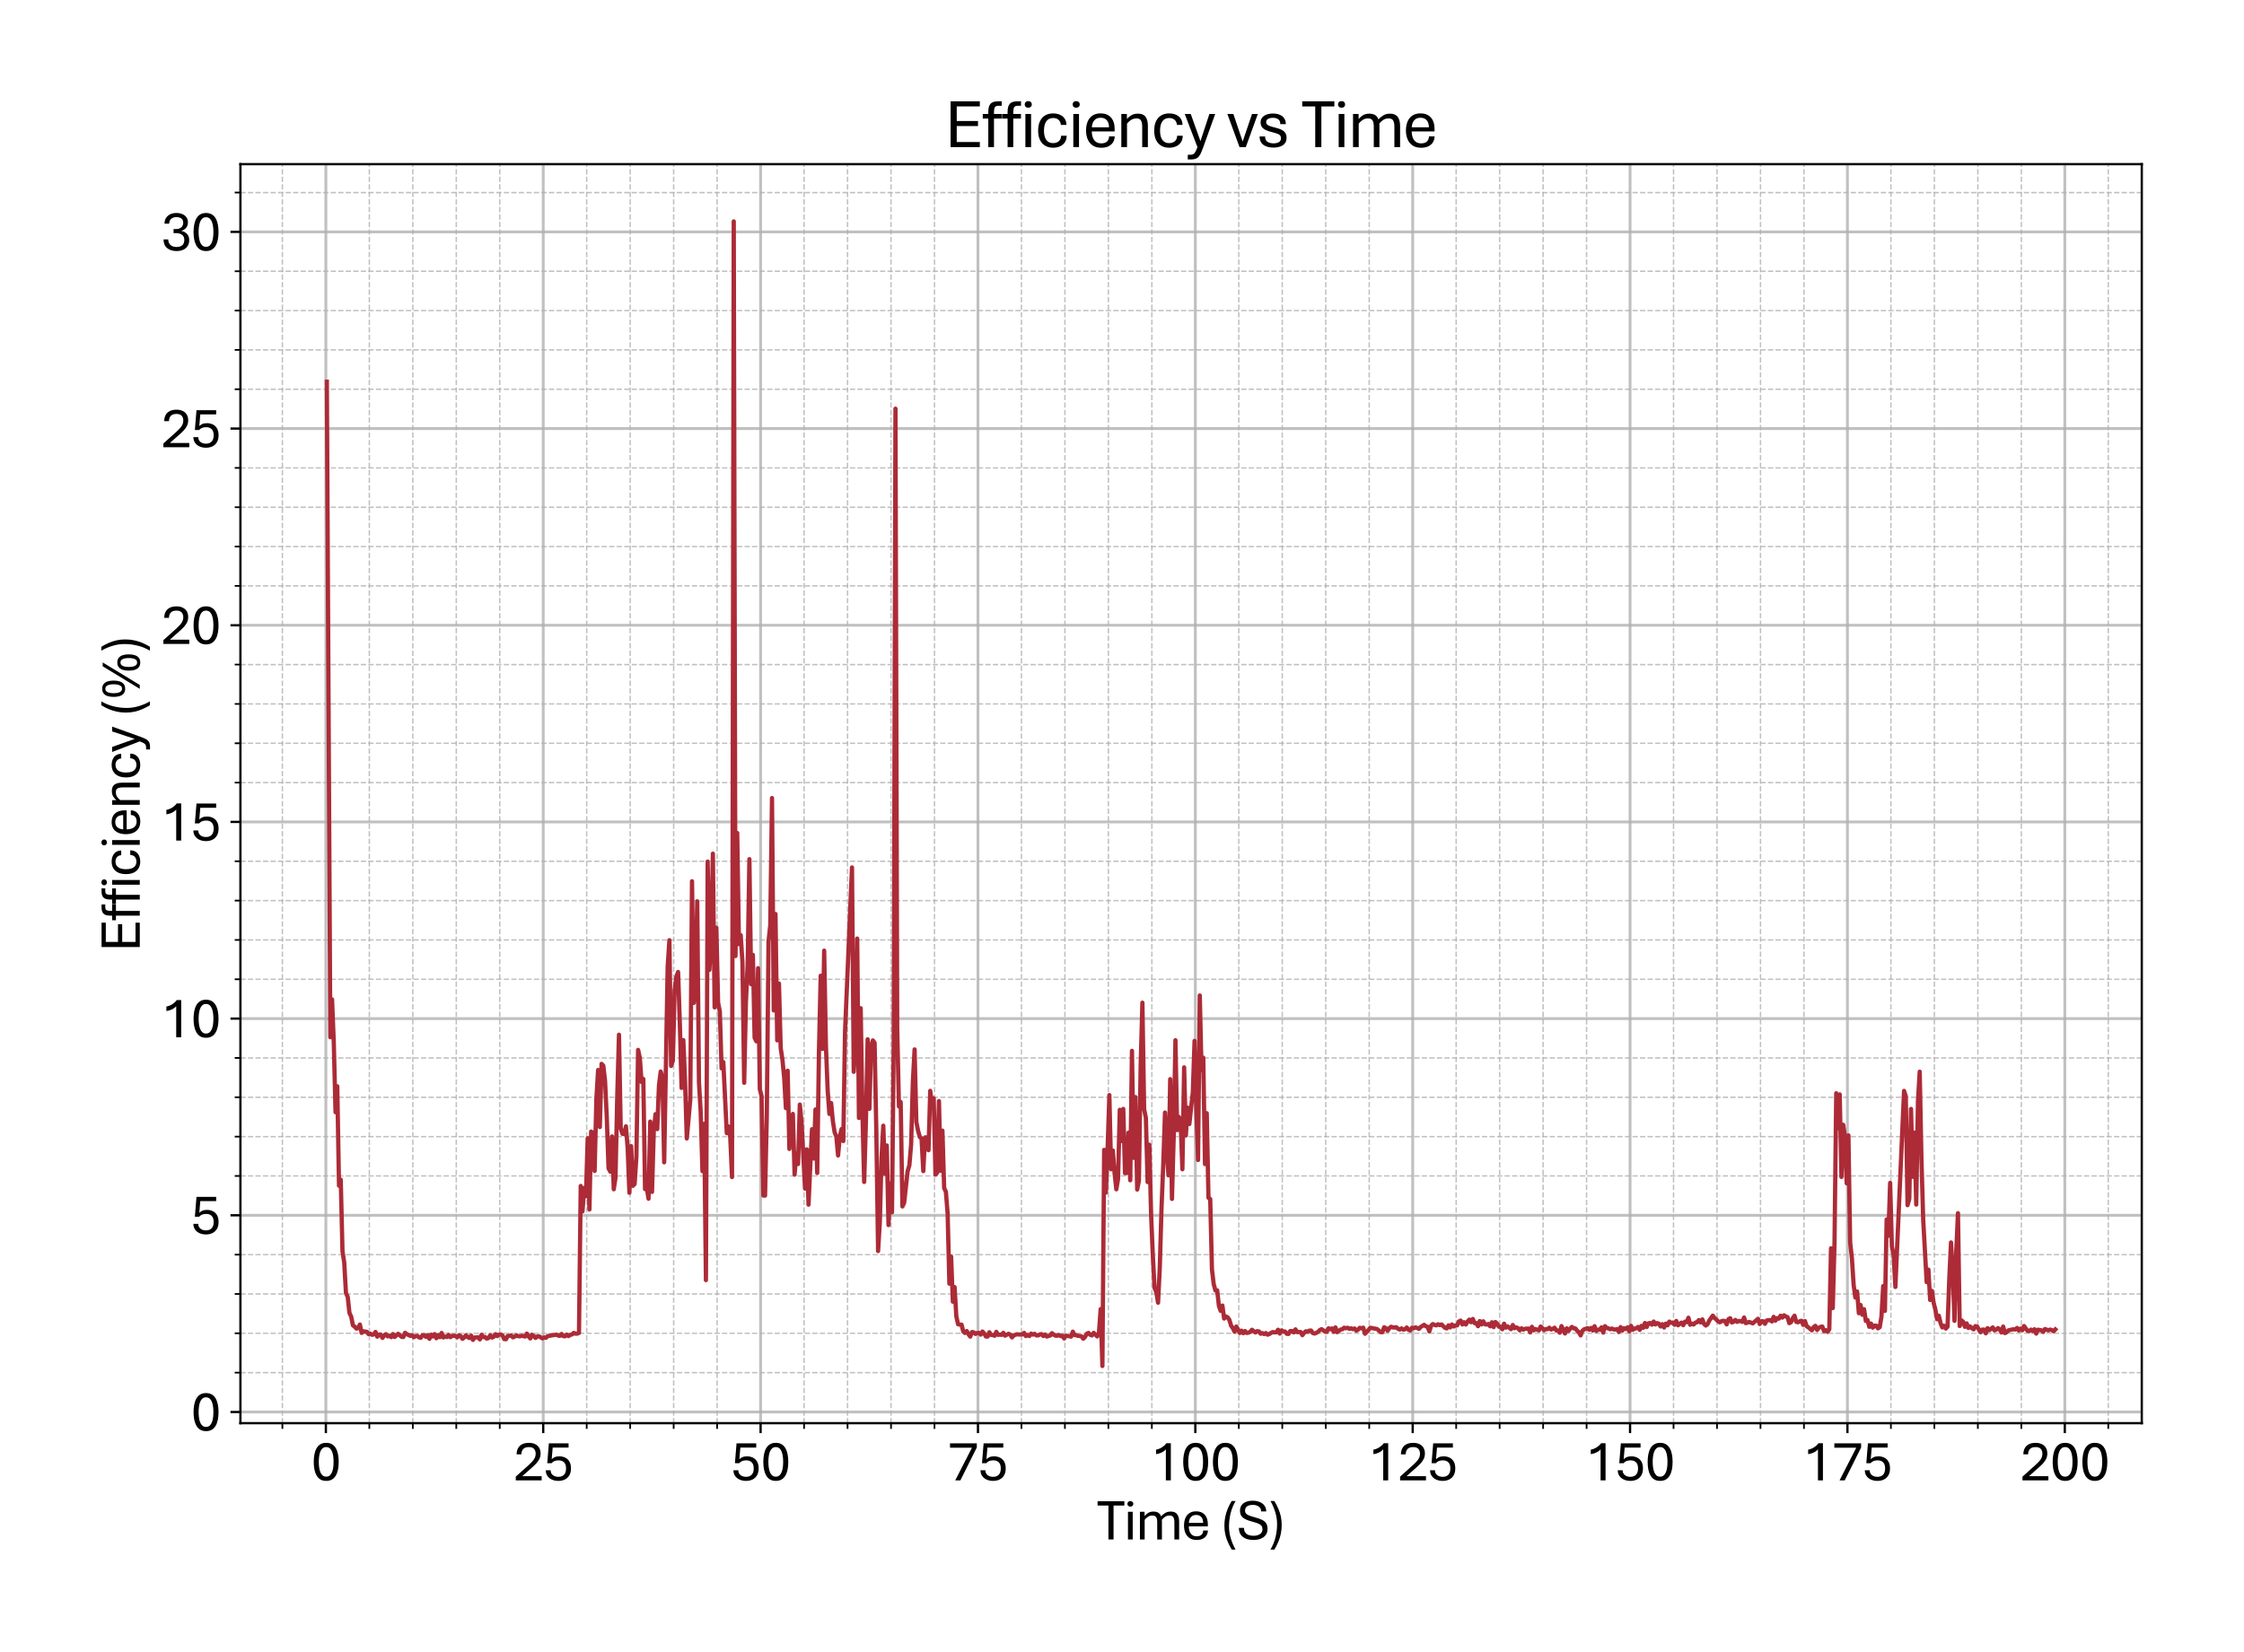 <?xml version="1.0" encoding="utf-8" standalone="no"?>
<!DOCTYPE svg PUBLIC "-//W3C//DTD SVG 1.1//EN"
  "http://www.w3.org/Graphics/SVG/1.1/DTD/svg11.dtd">
<svg xmlns:xlink="http://www.w3.org/1999/xlink" width="790.266pt" height="581.831pt" viewBox="0 0 790.266 581.831" xmlns="http://www.w3.org/2000/svg" version="1.1">
 <defs>
  <style type="text/css">*{stroke-linejoin: round; stroke-linecap: butt}</style>
 </defs>
 <g id="figure_1">
  <g id="patch_1">
   <path d="M 0 581.831 
L 790.266 581.831 
L 790.266 0 
L 0 0 
z
" style="fill: #ffffff"/>
  </g>
  <g id="axes_1">
   <g id="patch_2">
    <path d="M 84.666 501.353 
L 754.266 501.353 
L 754.266 57.833 
L 84.666 57.833 
z
" style="fill: #ffffff"/>
   </g>
   <g id="matplotlib.axis_1">
    <g id="xtick_1">
     <g id="line2d_1">
      <path d="M 114.759 501.353 
L 114.759 57.833 
" clip-path="url(#p1723fe65fa)" style="fill: none; stroke: #b0b0b0; stroke-opacity: 0.8; stroke-linecap: square"/>
     </g>
     <g id="line2d_2">
      <defs>
       <path id="mf881af43cd" d="M 0 0 
L 0 3.5 
" style="stroke: #000000; stroke-width: 0.8"/>
      </defs>
      <g>
       <use xlink:href="#mf881af43cd" x="114.759" y="501.353" style="stroke: #000000; stroke-width: 0.8"/>
      </g>
     </g>
     <g id="text_1">
      <!-- 0 -->
      <g transform="translate(109.529 521.496) scale(0.2 -0.2)">
       <defs>
        <path id="AptosDisplay-30" d="M 1672 -56 
Q 1291 -56 1028 105 
Q 766 266 605 552 
Q 444 838 372 1216 
Q 300 1594 300 2031 
Q 300 2475 372 2856 
Q 444 3238 605 3525 
Q 766 3813 1028 3973 
Q 1291 4134 1672 4134 
Q 2053 4134 2317 3975 
Q 2581 3816 2742 3527 
Q 2903 3238 2975 2858 
Q 3047 2478 3047 2038 
Q 3047 1597 2975 1217 
Q 2903 838 2742 552 
Q 2581 266 2318 105 
Q 2056 -56 1672 -56 
z
M 1672 409 
Q 1916 409 2073 550 
Q 2231 691 2322 925 
Q 2413 1159 2448 1448 
Q 2484 1738 2484 2038 
Q 2484 2338 2448 2628 
Q 2413 2919 2322 3153 
Q 2231 3388 2073 3527 
Q 1916 3666 1669 3666 
Q 1428 3666 1268 3527 
Q 1109 3388 1020 3153 
Q 931 2919 893 2628 
Q 856 2338 856 2038 
Q 856 1741 893 1450 
Q 931 1159 1020 925 
Q 1109 691 1268 550 
Q 1428 409 1672 409 
z
" transform="scale(0.016)"/>
       </defs>
       <use xlink:href="#AptosDisplay-30"/>
      </g>
     </g>
    </g>
    <g id="xtick_2">
     <g id="line2d_3">
      <path d="M 191.309 501.353 
L 191.309 57.833 
" clip-path="url(#p1723fe65fa)" style="fill: none; stroke: #b0b0b0; stroke-opacity: 0.8; stroke-linecap: square"/>
     </g>
     <g id="line2d_4">
      <g>
       <use xlink:href="#mf881af43cd" x="191.309" y="501.353" style="stroke: #000000; stroke-width: 0.8"/>
      </g>
     </g>
     <g id="text_2">
      <!-- 25 -->
      <g transform="translate(180.849 521.496) scale(0.2 -0.2)">
       <defs>
        <path id="AptosDisplay-32" d="M 247 0 
L 247 413 
L 1725 1741 
Q 2100 2081 2269 2351 
Q 2438 2622 2438 2938 
Q 2438 3256 2263 3461 
Q 2088 3666 1691 3666 
Q 1247 3666 1055 3439 
Q 863 3213 863 2869 
L 341 2869 
Q 341 3250 491 3534 
Q 641 3819 941 3975 
Q 1241 4131 1691 4131 
Q 2103 4131 2390 3986 
Q 2678 3841 2828 3578 
Q 2978 3316 2978 2959 
Q 2978 2638 2853 2375 
Q 2728 2113 2517 1883 
Q 2306 1653 2044 1425 
L 959 463 
L 3097 463 
L 3097 0 
L 247 0 
z
" transform="scale(0.016)"/>
        <path id="AptosDisplay-35" d="M 1669 -56 
Q 1278 -56 964 83 
Q 650 222 465 483 
Q 281 744 281 1113 
L 816 1113 
Q 816 778 1055 584 
Q 1294 391 1669 391 
Q 2069 391 2291 625 
Q 2513 859 2513 1319 
Q 2513 1772 2291 1989 
Q 2069 2206 1697 2206 
Q 1409 2206 1223 2123 
Q 1038 2041 916 1894 
L 444 1894 
L 622 4078 
L 2788 4078 
L 2788 3613 
L 1041 3613 
L 931 2322 
Q 1044 2453 1251 2550 
Q 1459 2647 1775 2647 
Q 2131 2647 2420 2506 
Q 2709 2366 2881 2072 
Q 3053 1778 3053 1319 
Q 3053 863 2875 558 
Q 2697 253 2384 98 
Q 2072 -56 1669 -56 
z
" transform="scale(0.016)"/>
       </defs>
       <use xlink:href="#AptosDisplay-32"/>
       <use xlink:href="#AptosDisplay-35" x="52.295"/>
      </g>
     </g>
    </g>
    <g id="xtick_3">
     <g id="line2d_5">
      <path d="M 267.859 501.353 
L 267.859 57.833 
" clip-path="url(#p1723fe65fa)" style="fill: none; stroke: #b0b0b0; stroke-opacity: 0.8; stroke-linecap: square"/>
     </g>
     <g id="line2d_6">
      <g>
       <use xlink:href="#mf881af43cd" x="267.859" y="501.353" style="stroke: #000000; stroke-width: 0.8"/>
      </g>
     </g>
     <g id="text_3">
      <!-- 50 -->
      <g transform="translate(257.399 521.496) scale(0.2 -0.2)">
       <use xlink:href="#AptosDisplay-35"/>
       <use xlink:href="#AptosDisplay-30" x="52.295"/>
      </g>
     </g>
    </g>
    <g id="xtick_4">
     <g id="line2d_7">
      <path d="M 344.409 501.353 
L 344.409 57.833 
" clip-path="url(#p1723fe65fa)" style="fill: none; stroke: #b0b0b0; stroke-opacity: 0.8; stroke-linecap: square"/>
     </g>
     <g id="line2d_8">
      <g>
       <use xlink:href="#mf881af43cd" x="344.409" y="501.353" style="stroke: #000000; stroke-width: 0.8"/>
      </g>
     </g>
     <g id="text_4">
      <!-- 75 -->
      <g transform="translate(333.949 521.496) scale(0.2 -0.2)">
       <defs>
        <path id="AptosDisplay-37" d="M 766 0 
L 2609 3600 
L 194 3600 
L 194 4078 
L 3141 4078 
L 3141 3622 
L 1334 0 
L 766 0 
z
" transform="scale(0.016)"/>
       </defs>
       <use xlink:href="#AptosDisplay-37"/>
       <use xlink:href="#AptosDisplay-35" x="52.295"/>
      </g>
     </g>
    </g>
    <g id="xtick_5">
     <g id="line2d_9">
      <path d="M 420.958 501.353 
L 420.958 57.833 
" clip-path="url(#p1723fe65fa)" style="fill: none; stroke: #b0b0b0; stroke-opacity: 0.8; stroke-linecap: square"/>
     </g>
     <g id="line2d_10">
      <g>
       <use xlink:href="#mf881af43cd" x="420.958" y="501.353" style="stroke: #000000; stroke-width: 0.8"/>
      </g>
     </g>
     <g id="text_5">
      <!-- 100 -->
      <g transform="translate(405.269 521.496) scale(0.2 -0.2)">
       <defs>
        <path id="AptosDisplay-31" d="M 1659 0 
L 1659 3425 
Q 1575 3309 1420 3201 
Q 1266 3094 1052 3009 
Q 838 2925 578 2888 
L 578 3381 
Q 834 3425 1057 3540 
Q 1281 3656 1453 3806 
Q 1625 3956 1719 4094 
L 2206 4094 
L 2206 0 
L 1659 0 
z
" transform="scale(0.016)"/>
       </defs>
       <use xlink:href="#AptosDisplay-31"/>
       <use xlink:href="#AptosDisplay-30" x="52.295"/>
       <use xlink:href="#AptosDisplay-30" x="104.59"/>
      </g>
     </g>
    </g>
    <g id="xtick_6">
     <g id="line2d_11">
      <path d="M 497.508 501.353 
L 497.508 57.833 
" clip-path="url(#p1723fe65fa)" style="fill: none; stroke: #b0b0b0; stroke-opacity: 0.8; stroke-linecap: square"/>
     </g>
     <g id="line2d_12">
      <g>
       <use xlink:href="#mf881af43cd" x="497.508" y="501.353" style="stroke: #000000; stroke-width: 0.8"/>
      </g>
     </g>
     <g id="text_6">
      <!-- 125 -->
      <g transform="translate(481.819 521.496) scale(0.2 -0.2)">
       <use xlink:href="#AptosDisplay-31"/>
       <use xlink:href="#AptosDisplay-32" x="52.295"/>
       <use xlink:href="#AptosDisplay-35" x="104.59"/>
      </g>
     </g>
    </g>
    <g id="xtick_7">
     <g id="line2d_13">
      <path d="M 574.058 501.353 
L 574.058 57.833 
" clip-path="url(#p1723fe65fa)" style="fill: none; stroke: #b0b0b0; stroke-opacity: 0.8; stroke-linecap: square"/>
     </g>
     <g id="line2d_14">
      <g>
       <use xlink:href="#mf881af43cd" x="574.058" y="501.353" style="stroke: #000000; stroke-width: 0.8"/>
      </g>
     </g>
     <g id="text_7">
      <!-- 150 -->
      <g transform="translate(558.369 521.496) scale(0.2 -0.2)">
       <use xlink:href="#AptosDisplay-31"/>
       <use xlink:href="#AptosDisplay-35" x="52.295"/>
       <use xlink:href="#AptosDisplay-30" x="104.59"/>
      </g>
     </g>
    </g>
    <g id="xtick_8">
     <g id="line2d_15">
      <path d="M 650.608 501.353 
L 650.608 57.833 
" clip-path="url(#p1723fe65fa)" style="fill: none; stroke: #b0b0b0; stroke-opacity: 0.8; stroke-linecap: square"/>
     </g>
     <g id="line2d_16">
      <g>
       <use xlink:href="#mf881af43cd" x="650.608" y="501.353" style="stroke: #000000; stroke-width: 0.8"/>
      </g>
     </g>
     <g id="text_8">
      <!-- 175 -->
      <g transform="translate(634.919 521.496) scale(0.2 -0.2)">
       <use xlink:href="#AptosDisplay-31"/>
       <use xlink:href="#AptosDisplay-37" x="52.295"/>
       <use xlink:href="#AptosDisplay-35" x="104.59"/>
      </g>
     </g>
    </g>
    <g id="xtick_9">
     <g id="line2d_17">
      <path d="M 727.158 501.353 
L 727.158 57.833 
" clip-path="url(#p1723fe65fa)" style="fill: none; stroke: #b0b0b0; stroke-opacity: 0.8; stroke-linecap: square"/>
     </g>
     <g id="line2d_18">
      <g>
       <use xlink:href="#mf881af43cd" x="727.158" y="501.353" style="stroke: #000000; stroke-width: 0.8"/>
      </g>
     </g>
     <g id="text_9">
      <!-- 200 -->
      <g transform="translate(711.469 521.496) scale(0.2 -0.2)">
       <use xlink:href="#AptosDisplay-32"/>
       <use xlink:href="#AptosDisplay-30" x="52.295"/>
       <use xlink:href="#AptosDisplay-30" x="104.59"/>
      </g>
     </g>
    </g>
    <g id="xtick_10">
     <g id="line2d_19">
      <path d="M 99.449 501.353 
L 99.449 57.833 
" clip-path="url(#p1723fe65fa)" style="fill: none; stroke-dasharray: 1.85,0.8; stroke-dashoffset: 0; stroke: #b0b0b0; stroke-opacity: 0.8; stroke-width: 0.5"/>
     </g>
     <g id="line2d_20">
      <defs>
       <path id="m00f562b7ff" d="M 0 0 
L 0 2 
" style="stroke: #000000; stroke-width: 0.6"/>
      </defs>
      <g>
       <use xlink:href="#m00f562b7ff" x="99.449" y="501.353" style="stroke: #000000; stroke-width: 0.6"/>
      </g>
     </g>
    </g>
    <g id="xtick_11">
     <g id="line2d_21">
      <path d="M 130.069 501.353 
L 130.069 57.833 
" clip-path="url(#p1723fe65fa)" style="fill: none; stroke-dasharray: 1.85,0.8; stroke-dashoffset: 0; stroke: #b0b0b0; stroke-opacity: 0.8; stroke-width: 0.5"/>
     </g>
     <g id="line2d_22">
      <g>
       <use xlink:href="#m00f562b7ff" x="130.069" y="501.353" style="stroke: #000000; stroke-width: 0.6"/>
      </g>
     </g>
    </g>
    <g id="xtick_12">
     <g id="line2d_23">
      <path d="M 145.379 501.353 
L 145.379 57.833 
" clip-path="url(#p1723fe65fa)" style="fill: none; stroke-dasharray: 1.85,0.8; stroke-dashoffset: 0; stroke: #b0b0b0; stroke-opacity: 0.8; stroke-width: 0.5"/>
     </g>
     <g id="line2d_24">
      <g>
       <use xlink:href="#m00f562b7ff" x="145.379" y="501.353" style="stroke: #000000; stroke-width: 0.6"/>
      </g>
     </g>
    </g>
    <g id="xtick_13">
     <g id="line2d_25">
      <path d="M 160.689 501.353 
L 160.689 57.833 
" clip-path="url(#p1723fe65fa)" style="fill: none; stroke-dasharray: 1.85,0.8; stroke-dashoffset: 0; stroke: #b0b0b0; stroke-opacity: 0.8; stroke-width: 0.5"/>
     </g>
     <g id="line2d_26">
      <g>
       <use xlink:href="#m00f562b7ff" x="160.689" y="501.353" style="stroke: #000000; stroke-width: 0.6"/>
      </g>
     </g>
    </g>
    <g id="xtick_14">
     <g id="line2d_27">
      <path d="M 175.999 501.353 
L 175.999 57.833 
" clip-path="url(#p1723fe65fa)" style="fill: none; stroke-dasharray: 1.85,0.8; stroke-dashoffset: 0; stroke: #b0b0b0; stroke-opacity: 0.8; stroke-width: 0.5"/>
     </g>
     <g id="line2d_28">
      <g>
       <use xlink:href="#m00f562b7ff" x="175.999" y="501.353" style="stroke: #000000; stroke-width: 0.6"/>
      </g>
     </g>
    </g>
    <g id="xtick_15">
     <g id="line2d_29">
      <path d="M 206.619 501.353 
L 206.619 57.833 
" clip-path="url(#p1723fe65fa)" style="fill: none; stroke-dasharray: 1.85,0.8; stroke-dashoffset: 0; stroke: #b0b0b0; stroke-opacity: 0.8; stroke-width: 0.5"/>
     </g>
     <g id="line2d_30">
      <g>
       <use xlink:href="#m00f562b7ff" x="206.619" y="501.353" style="stroke: #000000; stroke-width: 0.6"/>
      </g>
     </g>
    </g>
    <g id="xtick_16">
     <g id="line2d_31">
      <path d="M 221.929 501.353 
L 221.929 57.833 
" clip-path="url(#p1723fe65fa)" style="fill: none; stroke-dasharray: 1.85,0.8; stroke-dashoffset: 0; stroke: #b0b0b0; stroke-opacity: 0.8; stroke-width: 0.5"/>
     </g>
     <g id="line2d_32">
      <g>
       <use xlink:href="#m00f562b7ff" x="221.929" y="501.353" style="stroke: #000000; stroke-width: 0.6"/>
      </g>
     </g>
    </g>
    <g id="xtick_17">
     <g id="line2d_33">
      <path d="M 237.239 501.353 
L 237.239 57.833 
" clip-path="url(#p1723fe65fa)" style="fill: none; stroke-dasharray: 1.85,0.8; stroke-dashoffset: 0; stroke: #b0b0b0; stroke-opacity: 0.8; stroke-width: 0.5"/>
     </g>
     <g id="line2d_34">
      <g>
       <use xlink:href="#m00f562b7ff" x="237.239" y="501.353" style="stroke: #000000; stroke-width: 0.6"/>
      </g>
     </g>
    </g>
    <g id="xtick_18">
     <g id="line2d_35">
      <path d="M 252.549 501.353 
L 252.549 57.833 
" clip-path="url(#p1723fe65fa)" style="fill: none; stroke-dasharray: 1.85,0.8; stroke-dashoffset: 0; stroke: #b0b0b0; stroke-opacity: 0.8; stroke-width: 0.5"/>
     </g>
     <g id="line2d_36">
      <g>
       <use xlink:href="#m00f562b7ff" x="252.549" y="501.353" style="stroke: #000000; stroke-width: 0.6"/>
      </g>
     </g>
    </g>
    <g id="xtick_19">
     <g id="line2d_37">
      <path d="M 283.169 501.353 
L 283.169 57.833 
" clip-path="url(#p1723fe65fa)" style="fill: none; stroke-dasharray: 1.85,0.8; stroke-dashoffset: 0; stroke: #b0b0b0; stroke-opacity: 0.8; stroke-width: 0.5"/>
     </g>
     <g id="line2d_38">
      <g>
       <use xlink:href="#m00f562b7ff" x="283.169" y="501.353" style="stroke: #000000; stroke-width: 0.6"/>
      </g>
     </g>
    </g>
    <g id="xtick_20">
     <g id="line2d_39">
      <path d="M 298.479 501.353 
L 298.479 57.833 
" clip-path="url(#p1723fe65fa)" style="fill: none; stroke-dasharray: 1.85,0.8; stroke-dashoffset: 0; stroke: #b0b0b0; stroke-opacity: 0.8; stroke-width: 0.5"/>
     </g>
     <g id="line2d_40">
      <g>
       <use xlink:href="#m00f562b7ff" x="298.479" y="501.353" style="stroke: #000000; stroke-width: 0.6"/>
      </g>
     </g>
    </g>
    <g id="xtick_21">
     <g id="line2d_41">
      <path d="M 313.789 501.353 
L 313.789 57.833 
" clip-path="url(#p1723fe65fa)" style="fill: none; stroke-dasharray: 1.85,0.8; stroke-dashoffset: 0; stroke: #b0b0b0; stroke-opacity: 0.8; stroke-width: 0.5"/>
     </g>
     <g id="line2d_42">
      <g>
       <use xlink:href="#m00f562b7ff" x="313.789" y="501.353" style="stroke: #000000; stroke-width: 0.6"/>
      </g>
     </g>
    </g>
    <g id="xtick_22">
     <g id="line2d_43">
      <path d="M 329.099 501.353 
L 329.099 57.833 
" clip-path="url(#p1723fe65fa)" style="fill: none; stroke-dasharray: 1.85,0.8; stroke-dashoffset: 0; stroke: #b0b0b0; stroke-opacity: 0.8; stroke-width: 0.5"/>
     </g>
     <g id="line2d_44">
      <g>
       <use xlink:href="#m00f562b7ff" x="329.099" y="501.353" style="stroke: #000000; stroke-width: 0.6"/>
      </g>
     </g>
    </g>
    <g id="xtick_23">
     <g id="line2d_45">
      <path d="M 359.718 501.353 
L 359.718 57.833 
" clip-path="url(#p1723fe65fa)" style="fill: none; stroke-dasharray: 1.85,0.8; stroke-dashoffset: 0; stroke: #b0b0b0; stroke-opacity: 0.8; stroke-width: 0.5"/>
     </g>
     <g id="line2d_46">
      <g>
       <use xlink:href="#m00f562b7ff" x="359.718" y="501.353" style="stroke: #000000; stroke-width: 0.6"/>
      </g>
     </g>
    </g>
    <g id="xtick_24">
     <g id="line2d_47">
      <path d="M 375.028 501.353 
L 375.028 57.833 
" clip-path="url(#p1723fe65fa)" style="fill: none; stroke-dasharray: 1.85,0.8; stroke-dashoffset: 0; stroke: #b0b0b0; stroke-opacity: 0.8; stroke-width: 0.5"/>
     </g>
     <g id="line2d_48">
      <g>
       <use xlink:href="#m00f562b7ff" x="375.028" y="501.353" style="stroke: #000000; stroke-width: 0.6"/>
      </g>
     </g>
    </g>
    <g id="xtick_25">
     <g id="line2d_49">
      <path d="M 390.338 501.353 
L 390.338 57.833 
" clip-path="url(#p1723fe65fa)" style="fill: none; stroke-dasharray: 1.85,0.8; stroke-dashoffset: 0; stroke: #b0b0b0; stroke-opacity: 0.8; stroke-width: 0.5"/>
     </g>
     <g id="line2d_50">
      <g>
       <use xlink:href="#m00f562b7ff" x="390.338" y="501.353" style="stroke: #000000; stroke-width: 0.6"/>
      </g>
     </g>
    </g>
    <g id="xtick_26">
     <g id="line2d_51">
      <path d="M 405.648 501.353 
L 405.648 57.833 
" clip-path="url(#p1723fe65fa)" style="fill: none; stroke-dasharray: 1.85,0.8; stroke-dashoffset: 0; stroke: #b0b0b0; stroke-opacity: 0.8; stroke-width: 0.5"/>
     </g>
     <g id="line2d_52">
      <g>
       <use xlink:href="#m00f562b7ff" x="405.648" y="501.353" style="stroke: #000000; stroke-width: 0.6"/>
      </g>
     </g>
    </g>
    <g id="xtick_27">
     <g id="line2d_53">
      <path d="M 436.268 501.353 
L 436.268 57.833 
" clip-path="url(#p1723fe65fa)" style="fill: none; stroke-dasharray: 1.85,0.8; stroke-dashoffset: 0; stroke: #b0b0b0; stroke-opacity: 0.8; stroke-width: 0.5"/>
     </g>
     <g id="line2d_54">
      <g>
       <use xlink:href="#m00f562b7ff" x="436.268" y="501.353" style="stroke: #000000; stroke-width: 0.6"/>
      </g>
     </g>
    </g>
    <g id="xtick_28">
     <g id="line2d_55">
      <path d="M 451.578 501.353 
L 451.578 57.833 
" clip-path="url(#p1723fe65fa)" style="fill: none; stroke-dasharray: 1.85,0.8; stroke-dashoffset: 0; stroke: #b0b0b0; stroke-opacity: 0.8; stroke-width: 0.5"/>
     </g>
     <g id="line2d_56">
      <g>
       <use xlink:href="#m00f562b7ff" x="451.578" y="501.353" style="stroke: #000000; stroke-width: 0.6"/>
      </g>
     </g>
    </g>
    <g id="xtick_29">
     <g id="line2d_57">
      <path d="M 466.888 501.353 
L 466.888 57.833 
" clip-path="url(#p1723fe65fa)" style="fill: none; stroke-dasharray: 1.85,0.8; stroke-dashoffset: 0; stroke: #b0b0b0; stroke-opacity: 0.8; stroke-width: 0.5"/>
     </g>
     <g id="line2d_58">
      <g>
       <use xlink:href="#m00f562b7ff" x="466.888" y="501.353" style="stroke: #000000; stroke-width: 0.6"/>
      </g>
     </g>
    </g>
    <g id="xtick_30">
     <g id="line2d_59">
      <path d="M 482.198 501.353 
L 482.198 57.833 
" clip-path="url(#p1723fe65fa)" style="fill: none; stroke-dasharray: 1.85,0.8; stroke-dashoffset: 0; stroke: #b0b0b0; stroke-opacity: 0.8; stroke-width: 0.5"/>
     </g>
     <g id="line2d_60">
      <g>
       <use xlink:href="#m00f562b7ff" x="482.198" y="501.353" style="stroke: #000000; stroke-width: 0.6"/>
      </g>
     </g>
    </g>
    <g id="xtick_31">
     <g id="line2d_61">
      <path d="M 512.818 501.353 
L 512.818 57.833 
" clip-path="url(#p1723fe65fa)" style="fill: none; stroke-dasharray: 1.85,0.8; stroke-dashoffset: 0; stroke: #b0b0b0; stroke-opacity: 0.8; stroke-width: 0.5"/>
     </g>
     <g id="line2d_62">
      <g>
       <use xlink:href="#m00f562b7ff" x="512.818" y="501.353" style="stroke: #000000; stroke-width: 0.6"/>
      </g>
     </g>
    </g>
    <g id="xtick_32">
     <g id="line2d_63">
      <path d="M 528.128 501.353 
L 528.128 57.833 
" clip-path="url(#p1723fe65fa)" style="fill: none; stroke-dasharray: 1.85,0.8; stroke-dashoffset: 0; stroke: #b0b0b0; stroke-opacity: 0.8; stroke-width: 0.5"/>
     </g>
     <g id="line2d_64">
      <g>
       <use xlink:href="#m00f562b7ff" x="528.128" y="501.353" style="stroke: #000000; stroke-width: 0.6"/>
      </g>
     </g>
    </g>
    <g id="xtick_33">
     <g id="line2d_65">
      <path d="M 543.438 501.353 
L 543.438 57.833 
" clip-path="url(#p1723fe65fa)" style="fill: none; stroke-dasharray: 1.85,0.8; stroke-dashoffset: 0; stroke: #b0b0b0; stroke-opacity: 0.8; stroke-width: 0.5"/>
     </g>
     <g id="line2d_66">
      <g>
       <use xlink:href="#m00f562b7ff" x="543.438" y="501.353" style="stroke: #000000; stroke-width: 0.6"/>
      </g>
     </g>
    </g>
    <g id="xtick_34">
     <g id="line2d_67">
      <path d="M 558.748 501.353 
L 558.748 57.833 
" clip-path="url(#p1723fe65fa)" style="fill: none; stroke-dasharray: 1.85,0.8; stroke-dashoffset: 0; stroke: #b0b0b0; stroke-opacity: 0.8; stroke-width: 0.5"/>
     </g>
     <g id="line2d_68">
      <g>
       <use xlink:href="#m00f562b7ff" x="558.748" y="501.353" style="stroke: #000000; stroke-width: 0.6"/>
      </g>
     </g>
    </g>
    <g id="xtick_35">
     <g id="line2d_69">
      <path d="M 589.368 501.353 
L 589.368 57.833 
" clip-path="url(#p1723fe65fa)" style="fill: none; stroke-dasharray: 1.85,0.8; stroke-dashoffset: 0; stroke: #b0b0b0; stroke-opacity: 0.8; stroke-width: 0.5"/>
     </g>
     <g id="line2d_70">
      <g>
       <use xlink:href="#m00f562b7ff" x="589.368" y="501.353" style="stroke: #000000; stroke-width: 0.6"/>
      </g>
     </g>
    </g>
    <g id="xtick_36">
     <g id="line2d_71">
      <path d="M 604.678 501.353 
L 604.678 57.833 
" clip-path="url(#p1723fe65fa)" style="fill: none; stroke-dasharray: 1.85,0.8; stroke-dashoffset: 0; stroke: #b0b0b0; stroke-opacity: 0.8; stroke-width: 0.5"/>
     </g>
     <g id="line2d_72">
      <g>
       <use xlink:href="#m00f562b7ff" x="604.678" y="501.353" style="stroke: #000000; stroke-width: 0.6"/>
      </g>
     </g>
    </g>
    <g id="xtick_37">
     <g id="line2d_73">
      <path d="M 619.988 501.353 
L 619.988 57.833 
" clip-path="url(#p1723fe65fa)" style="fill: none; stroke-dasharray: 1.85,0.8; stroke-dashoffset: 0; stroke: #b0b0b0; stroke-opacity: 0.8; stroke-width: 0.5"/>
     </g>
     <g id="line2d_74">
      <g>
       <use xlink:href="#m00f562b7ff" x="619.988" y="501.353" style="stroke: #000000; stroke-width: 0.6"/>
      </g>
     </g>
    </g>
    <g id="xtick_38">
     <g id="line2d_75">
      <path d="M 635.298 501.353 
L 635.298 57.833 
" clip-path="url(#p1723fe65fa)" style="fill: none; stroke-dasharray: 1.85,0.8; stroke-dashoffset: 0; stroke: #b0b0b0; stroke-opacity: 0.8; stroke-width: 0.5"/>
     </g>
     <g id="line2d_76">
      <g>
       <use xlink:href="#m00f562b7ff" x="635.298" y="501.353" style="stroke: #000000; stroke-width: 0.6"/>
      </g>
     </g>
    </g>
    <g id="xtick_39">
     <g id="line2d_77">
      <path d="M 665.918 501.353 
L 665.918 57.833 
" clip-path="url(#p1723fe65fa)" style="fill: none; stroke-dasharray: 1.85,0.8; stroke-dashoffset: 0; stroke: #b0b0b0; stroke-opacity: 0.8; stroke-width: 0.5"/>
     </g>
     <g id="line2d_78">
      <g>
       <use xlink:href="#m00f562b7ff" x="665.918" y="501.353" style="stroke: #000000; stroke-width: 0.6"/>
      </g>
     </g>
    </g>
    <g id="xtick_40">
     <g id="line2d_79">
      <path d="M 681.228 501.353 
L 681.228 57.833 
" clip-path="url(#p1723fe65fa)" style="fill: none; stroke-dasharray: 1.85,0.8; stroke-dashoffset: 0; stroke: #b0b0b0; stroke-opacity: 0.8; stroke-width: 0.5"/>
     </g>
     <g id="line2d_80">
      <g>
       <use xlink:href="#m00f562b7ff" x="681.228" y="501.353" style="stroke: #000000; stroke-width: 0.6"/>
      </g>
     </g>
    </g>
    <g id="xtick_41">
     <g id="line2d_81">
      <path d="M 696.538 501.353 
L 696.538 57.833 
" clip-path="url(#p1723fe65fa)" style="fill: none; stroke-dasharray: 1.85,0.8; stroke-dashoffset: 0; stroke: #b0b0b0; stroke-opacity: 0.8; stroke-width: 0.5"/>
     </g>
     <g id="line2d_82">
      <g>
       <use xlink:href="#m00f562b7ff" x="696.538" y="501.353" style="stroke: #000000; stroke-width: 0.6"/>
      </g>
     </g>
    </g>
    <g id="xtick_42">
     <g id="line2d_83">
      <path d="M 711.848 501.353 
L 711.848 57.833 
" clip-path="url(#p1723fe65fa)" style="fill: none; stroke-dasharray: 1.85,0.8; stroke-dashoffset: 0; stroke: #b0b0b0; stroke-opacity: 0.8; stroke-width: 0.5"/>
     </g>
     <g id="line2d_84">
      <g>
       <use xlink:href="#m00f562b7ff" x="711.848" y="501.353" style="stroke: #000000; stroke-width: 0.6"/>
      </g>
     </g>
    </g>
    <g id="xtick_43">
     <g id="line2d_85">
      <path d="M 742.468 501.353 
L 742.468 57.833 
" clip-path="url(#p1723fe65fa)" style="fill: none; stroke-dasharray: 1.85,0.8; stroke-dashoffset: 0; stroke: #b0b0b0; stroke-opacity: 0.8; stroke-width: 0.5"/>
     </g>
     <g id="line2d_86">
      <g>
       <use xlink:href="#m00f562b7ff" x="742.468" y="501.353" style="stroke: #000000; stroke-width: 0.6"/>
      </g>
     </g>
    </g>
    <g id="text_10">
     <!-- Time (S) -->
     <g transform="translate(386.375 542.306) scale(0.2 -0.2)">
      <defs>
       <path id="AptosDisplay-54" d="M 1244 0 
L 1244 3734 
L 50 3734 
L 50 4206 
L 2997 4206 
L 2997 3734 
L 1806 3734 
L 1806 0 
L 1244 0 
z
" transform="scale(0.016)"/>
       <path id="AptosDisplay-69" d="M 413 0 
L 413 3044 
L 934 3044 
L 934 0 
L 413 0 
z
M 675 3616 
Q 525 3616 437 3702 
Q 350 3788 350 3919 
Q 350 4050 437 4136 
Q 525 4222 675 4222 
Q 822 4222 912 4136 
Q 1003 4050 1003 3919 
Q 1003 3788 912 3702 
Q 822 3616 675 3616 
z
" transform="scale(0.016)"/>
       <path id="AptosDisplay-6d" d="M 413 0 
L 413 3044 
L 919 3044 
L 931 2575 
Q 1063 2756 1303 2914 
Q 1544 3072 1903 3072 
Q 2403 3072 2618 2778 
Q 2834 2484 2834 1963 
L 2834 0 
L 2316 0 
L 2316 1891 
Q 2316 2106 2275 2275 
Q 2234 2444 2120 2539 
Q 2006 2634 1788 2634 
Q 1488 2634 1277 2482 
Q 1066 2331 934 2156 
L 934 0 
L 413 0 
z
M 4206 0 
L 4206 1891 
Q 4206 2106 4164 2275 
Q 4122 2444 4009 2539 
Q 3897 2634 3681 2634 
Q 3381 2634 3165 2484 
Q 2950 2334 2822 2159 
L 2744 2544 
Q 2916 2741 3175 2906 
Q 3434 3072 3800 3072 
Q 4291 3072 4509 2778 
Q 4728 2484 4728 1963 
L 4728 0 
L 4206 0 
z
" transform="scale(0.016)"/>
       <path id="AptosDisplay-65" d="M 1663 -56 
Q 1188 -56 878 151 
Q 569 359 417 717 
Q 266 1075 266 1522 
Q 266 1988 412 2342 
Q 559 2697 857 2897 
Q 1156 3097 1606 3097 
Q 2209 3097 2550 2722 
Q 2891 2347 2891 1644 
Q 2891 1597 2889 1533 
Q 2888 1469 2881 1441 
L 791 1441 
Q 794 1144 881 895 
Q 969 647 1161 497 
Q 1353 347 1663 347 
Q 1997 347 2183 511 
Q 2369 675 2378 984 
L 2894 984 
Q 2884 663 2732 430 
Q 2581 197 2309 70 
Q 2038 -56 1663 -56 
z
M 794 1822 
L 2375 1822 
Q 2366 2247 2166 2472 
Q 1966 2697 1606 2697 
Q 1241 2697 1036 2473 
Q 831 2250 794 1822 
z
" transform="scale(0.016)"/>
       <path id="AptosDisplay-20" transform="scale(0.016)"/>
       <path id="AptosDisplay-28" d="M 1219 -1116 
Q 969 -678 787 -267 
Q 606 144 511 581 
Q 416 1019 416 1528 
Q 416 2028 509 2486 
Q 603 2944 783 3378 
Q 963 3813 1219 4231 
L 1647 4231 
Q 1278 3600 1101 2886 
Q 925 2172 925 1428 
Q 925 766 1125 103 
Q 1325 -559 1647 -1116 
L 1219 -1116 
z
" transform="scale(0.016)"/>
       <path id="AptosDisplay-53" d="M 1778 -56 
Q 1328 -56 962 81 
Q 597 219 384 512 
Q 172 806 172 1275 
L 734 1275 
Q 738 941 883 750 
Q 1028 559 1267 481 
Q 1506 403 1794 403 
Q 2063 403 2283 483 
Q 2503 563 2634 723 
Q 2766 884 2766 1134 
Q 2766 1356 2662 1497 
Q 2559 1638 2321 1742 
Q 2084 1847 1678 1950 
Q 1203 2075 897 2223 
Q 591 2372 442 2594 
Q 294 2816 294 3156 
Q 294 3516 462 3761 
Q 631 4006 945 4134 
Q 1259 4263 1697 4263 
Q 2103 4263 2440 4131 
Q 2778 4000 2979 3737 
Q 3181 3475 3181 3084 
L 2616 3084 
Q 2622 3441 2356 3623 
Q 2091 3806 1700 3806 
Q 1300 3806 1073 3645 
Q 847 3484 847 3175 
Q 847 2991 944 2867 
Q 1041 2744 1280 2644 
Q 1519 2544 1941 2434 
Q 2428 2303 2731 2153 
Q 3034 2003 3178 1768 
Q 3322 1534 3322 1153 
Q 3322 747 3117 480 
Q 2913 213 2564 78 
Q 2216 -56 1778 -56 
z
" transform="scale(0.016)"/>
       <path id="AptosDisplay-29" d="M 234 -1116 
Q 609 -481 786 233 
Q 963 947 963 1694 
Q 963 2356 759 3015 
Q 556 3675 234 4231 
L 663 4231 
Q 919 3800 1098 3389 
Q 1278 2978 1373 2540 
Q 1469 2103 1469 1594 
Q 1469 1094 1375 634 
Q 1281 175 1100 -259 
Q 919 -694 663 -1116 
L 234 -1116 
z
" transform="scale(0.016)"/>
      </defs>
      <use xlink:href="#AptosDisplay-54"/>
      <use xlink:href="#AptosDisplay-69" x="47.705"/>
      <use xlink:href="#AptosDisplay-6d" x="68.75"/>
      <use xlink:href="#AptosDisplay-65" x="148.73"/>
      <use xlink:href="#AptosDisplay-20" x="198.145"/>
      <use xlink:href="#AptosDisplay-28" x="217.432"/>
      <use xlink:href="#AptosDisplay-53" x="246.875"/>
      <use xlink:href="#AptosDisplay-29" x="301.465"/>
     </g>
    </g>
   </g>
   <g id="matplotlib.axis_2">
    <g id="ytick_1">
     <g id="line2d_87">
      <path d="M 84.666 497.396 
L 754.266 497.396 
" clip-path="url(#p1723fe65fa)" style="fill: none; stroke: #b0b0b0; stroke-opacity: 0.8; stroke-linecap: square"/>
     </g>
     <g id="line2d_88">
      <defs>
       <path id="m83f4d97102" d="M 0 0 
L -3.5 0 
" style="stroke: #000000; stroke-width: 0.8"/>
      </defs>
      <g>
       <use xlink:href="#m83f4d97102" x="84.666" y="497.396" style="stroke: #000000; stroke-width: 0.8"/>
      </g>
     </g>
     <g id="text_11">
      <!-- 0 -->
      <g transform="translate(67.206 503.968) scale(0.2 -0.2)">
       <use xlink:href="#AptosDisplay-30"/>
      </g>
     </g>
    </g>
    <g id="ytick_2">
     <g id="line2d_89">
      <path d="M 84.666 428.111 
L 754.266 428.111 
" clip-path="url(#p1723fe65fa)" style="fill: none; stroke: #b0b0b0; stroke-opacity: 0.8; stroke-linecap: square"/>
     </g>
     <g id="line2d_90">
      <g>
       <use xlink:href="#m83f4d97102" x="84.666" y="428.111" style="stroke: #000000; stroke-width: 0.8"/>
      </g>
     </g>
     <g id="text_12">
      <!-- 5 -->
      <g transform="translate(67.206 434.683) scale(0.2 -0.2)">
       <use xlink:href="#AptosDisplay-35"/>
      </g>
     </g>
    </g>
    <g id="ytick_3">
     <g id="line2d_91">
      <path d="M 84.666 358.826 
L 754.266 358.826 
" clip-path="url(#p1723fe65fa)" style="fill: none; stroke: #b0b0b0; stroke-opacity: 0.8; stroke-linecap: square"/>
     </g>
     <g id="line2d_92">
      <g>
       <use xlink:href="#m83f4d97102" x="84.666" y="358.826" style="stroke: #000000; stroke-width: 0.8"/>
      </g>
     </g>
     <g id="text_13">
      <!-- 10 -->
      <g transform="translate(56.747 365.398) scale(0.2 -0.2)">
       <use xlink:href="#AptosDisplay-31"/>
       <use xlink:href="#AptosDisplay-30" x="52.295"/>
      </g>
     </g>
    </g>
    <g id="ytick_4">
     <g id="line2d_93">
      <path d="M 84.666 289.541 
L 754.266 289.541 
" clip-path="url(#p1723fe65fa)" style="fill: none; stroke: #b0b0b0; stroke-opacity: 0.8; stroke-linecap: square"/>
     </g>
     <g id="line2d_94">
      <g>
       <use xlink:href="#m83f4d97102" x="84.666" y="289.541" style="stroke: #000000; stroke-width: 0.8"/>
      </g>
     </g>
     <g id="text_14">
      <!-- 15 -->
      <g transform="translate(56.747 296.113) scale(0.2 -0.2)">
       <use xlink:href="#AptosDisplay-31"/>
       <use xlink:href="#AptosDisplay-35" x="52.295"/>
      </g>
     </g>
    </g>
    <g id="ytick_5">
     <g id="line2d_95">
      <path d="M 84.666 220.256 
L 754.266 220.256 
" clip-path="url(#p1723fe65fa)" style="fill: none; stroke: #b0b0b0; stroke-opacity: 0.8; stroke-linecap: square"/>
     </g>
     <g id="line2d_96">
      <g>
       <use xlink:href="#m83f4d97102" x="84.666" y="220.256" style="stroke: #000000; stroke-width: 0.8"/>
      </g>
     </g>
     <g id="text_15">
      <!-- 20 -->
      <g transform="translate(56.747 226.828) scale(0.2 -0.2)">
       <use xlink:href="#AptosDisplay-32"/>
       <use xlink:href="#AptosDisplay-30" x="52.295"/>
      </g>
     </g>
    </g>
    <g id="ytick_6">
     <g id="line2d_97">
      <path d="M 84.666 150.972 
L 754.266 150.972 
" clip-path="url(#p1723fe65fa)" style="fill: none; stroke: #b0b0b0; stroke-opacity: 0.8; stroke-linecap: square"/>
     </g>
     <g id="line2d_98">
      <g>
       <use xlink:href="#m83f4d97102" x="84.666" y="150.972" style="stroke: #000000; stroke-width: 0.8"/>
      </g>
     </g>
     <g id="text_16">
      <!-- 25 -->
      <g transform="translate(56.747 157.543) scale(0.2 -0.2)">
       <use xlink:href="#AptosDisplay-32"/>
       <use xlink:href="#AptosDisplay-35" x="52.295"/>
      </g>
     </g>
    </g>
    <g id="ytick_7">
     <g id="line2d_99">
      <path d="M 84.666 81.687 
L 754.266 81.687 
" clip-path="url(#p1723fe65fa)" style="fill: none; stroke: #b0b0b0; stroke-opacity: 0.8; stroke-linecap: square"/>
     </g>
     <g id="line2d_100">
      <g>
       <use xlink:href="#m83f4d97102" x="84.666" y="81.687" style="stroke: #000000; stroke-width: 0.8"/>
      </g>
     </g>
     <g id="text_17">
      <!-- 30 -->
      <g transform="translate(56.747 88.259) scale(0.2 -0.2)">
       <defs>
        <path id="AptosDisplay-33" d="M 1700 -56 
Q 1047 -56 655 275 
Q 263 606 263 1225 
L 781 1225 
Q 781 844 1023 617 
Q 1266 391 1697 391 
Q 2094 391 2322 581 
Q 2550 772 2550 1172 
Q 2550 1556 2297 1737 
Q 2044 1919 1609 1919 
L 1366 1919 
L 1366 2363 
L 1622 2363 
Q 2013 2363 2222 2555 
Q 2431 2747 2431 3066 
Q 2431 3372 2226 3526 
Q 2022 3681 1684 3681 
Q 1306 3681 1095 3481 
Q 884 3281 891 2956 
L 372 2956 
Q 372 3319 536 3583 
Q 700 3847 995 3990 
Q 1291 4134 1681 4134 
Q 2031 4134 2318 4017 
Q 2606 3900 2778 3670 
Q 2950 3441 2950 3097 
Q 2950 2738 2745 2498 
Q 2541 2259 2206 2166 
Q 2591 2097 2841 1836 
Q 3091 1575 3091 1150 
Q 3091 763 2916 494 
Q 2741 225 2428 84 
Q 2116 -56 1700 -56 
z
" transform="scale(0.016)"/>
       </defs>
       <use xlink:href="#AptosDisplay-33"/>
       <use xlink:href="#AptosDisplay-30" x="52.295"/>
      </g>
     </g>
    </g>
    <g id="ytick_8">
     <g id="line2d_101">
      <path d="M 84.666 483.539 
L 754.266 483.539 
" clip-path="url(#p1723fe65fa)" style="fill: none; stroke-dasharray: 1.85,0.8; stroke-dashoffset: 0; stroke: #b0b0b0; stroke-opacity: 0.8; stroke-width: 0.5"/>
     </g>
     <g id="line2d_102">
      <defs>
       <path id="mc3b4a7c116" d="M 0 0 
L -2 0 
" style="stroke: #000000; stroke-width: 0.6"/>
      </defs>
      <g>
       <use xlink:href="#mc3b4a7c116" x="84.666" y="483.539" style="stroke: #000000; stroke-width: 0.6"/>
      </g>
     </g>
    </g>
    <g id="ytick_9">
     <g id="line2d_103">
      <path d="M 84.666 469.682 
L 754.266 469.682 
" clip-path="url(#p1723fe65fa)" style="fill: none; stroke-dasharray: 1.85,0.8; stroke-dashoffset: 0; stroke: #b0b0b0; stroke-opacity: 0.8; stroke-width: 0.5"/>
     </g>
     <g id="line2d_104">
      <g>
       <use xlink:href="#mc3b4a7c116" x="84.666" y="469.682" style="stroke: #000000; stroke-width: 0.6"/>
      </g>
     </g>
    </g>
    <g id="ytick_10">
     <g id="line2d_105">
      <path d="M 84.666 455.825 
L 754.266 455.825 
" clip-path="url(#p1723fe65fa)" style="fill: none; stroke-dasharray: 1.85,0.8; stroke-dashoffset: 0; stroke: #b0b0b0; stroke-opacity: 0.8; stroke-width: 0.5"/>
     </g>
     <g id="line2d_106">
      <g>
       <use xlink:href="#mc3b4a7c116" x="84.666" y="455.825" style="stroke: #000000; stroke-width: 0.6"/>
      </g>
     </g>
    </g>
    <g id="ytick_11">
     <g id="line2d_107">
      <path d="M 84.666 441.968 
L 754.266 441.968 
" clip-path="url(#p1723fe65fa)" style="fill: none; stroke-dasharray: 1.85,0.8; stroke-dashoffset: 0; stroke: #b0b0b0; stroke-opacity: 0.8; stroke-width: 0.5"/>
     </g>
     <g id="line2d_108">
      <g>
       <use xlink:href="#mc3b4a7c116" x="84.666" y="441.968" style="stroke: #000000; stroke-width: 0.6"/>
      </g>
     </g>
    </g>
    <g id="ytick_12">
     <g id="line2d_109">
      <path d="M 84.666 414.254 
L 754.266 414.254 
" clip-path="url(#p1723fe65fa)" style="fill: none; stroke-dasharray: 1.85,0.8; stroke-dashoffset: 0; stroke: #b0b0b0; stroke-opacity: 0.8; stroke-width: 0.5"/>
     </g>
     <g id="line2d_110">
      <g>
       <use xlink:href="#mc3b4a7c116" x="84.666" y="414.254" style="stroke: #000000; stroke-width: 0.6"/>
      </g>
     </g>
    </g>
    <g id="ytick_13">
     <g id="line2d_111">
      <path d="M 84.666 400.397 
L 754.266 400.397 
" clip-path="url(#p1723fe65fa)" style="fill: none; stroke-dasharray: 1.85,0.8; stroke-dashoffset: 0; stroke: #b0b0b0; stroke-opacity: 0.8; stroke-width: 0.5"/>
     </g>
     <g id="line2d_112">
      <g>
       <use xlink:href="#mc3b4a7c116" x="84.666" y="400.397" style="stroke: #000000; stroke-width: 0.6"/>
      </g>
     </g>
    </g>
    <g id="ytick_14">
     <g id="line2d_113">
      <path d="M 84.666 386.54 
L 754.266 386.54 
" clip-path="url(#p1723fe65fa)" style="fill: none; stroke-dasharray: 1.85,0.8; stroke-dashoffset: 0; stroke: #b0b0b0; stroke-opacity: 0.8; stroke-width: 0.5"/>
     </g>
     <g id="line2d_114">
      <g>
       <use xlink:href="#mc3b4a7c116" x="84.666" y="386.54" style="stroke: #000000; stroke-width: 0.6"/>
      </g>
     </g>
    </g>
    <g id="ytick_15">
     <g id="line2d_115">
      <path d="M 84.666 372.683 
L 754.266 372.683 
" clip-path="url(#p1723fe65fa)" style="fill: none; stroke-dasharray: 1.85,0.8; stroke-dashoffset: 0; stroke: #b0b0b0; stroke-opacity: 0.8; stroke-width: 0.5"/>
     </g>
     <g id="line2d_116">
      <g>
       <use xlink:href="#mc3b4a7c116" x="84.666" y="372.683" style="stroke: #000000; stroke-width: 0.6"/>
      </g>
     </g>
    </g>
    <g id="ytick_16">
     <g id="line2d_117">
      <path d="M 84.666 344.969 
L 754.266 344.969 
" clip-path="url(#p1723fe65fa)" style="fill: none; stroke-dasharray: 1.85,0.8; stroke-dashoffset: 0; stroke: #b0b0b0; stroke-opacity: 0.8; stroke-width: 0.5"/>
     </g>
     <g id="line2d_118">
      <g>
       <use xlink:href="#mc3b4a7c116" x="84.666" y="344.969" style="stroke: #000000; stroke-width: 0.6"/>
      </g>
     </g>
    </g>
    <g id="ytick_17">
     <g id="line2d_119">
      <path d="M 84.666 331.112 
L 754.266 331.112 
" clip-path="url(#p1723fe65fa)" style="fill: none; stroke-dasharray: 1.85,0.8; stroke-dashoffset: 0; stroke: #b0b0b0; stroke-opacity: 0.8; stroke-width: 0.5"/>
     </g>
     <g id="line2d_120">
      <g>
       <use xlink:href="#mc3b4a7c116" x="84.666" y="331.112" style="stroke: #000000; stroke-width: 0.6"/>
      </g>
     </g>
    </g>
    <g id="ytick_18">
     <g id="line2d_121">
      <path d="M 84.666 317.255 
L 754.266 317.255 
" clip-path="url(#p1723fe65fa)" style="fill: none; stroke-dasharray: 1.85,0.8; stroke-dashoffset: 0; stroke: #b0b0b0; stroke-opacity: 0.8; stroke-width: 0.5"/>
     </g>
     <g id="line2d_122">
      <g>
       <use xlink:href="#mc3b4a7c116" x="84.666" y="317.255" style="stroke: #000000; stroke-width: 0.6"/>
      </g>
     </g>
    </g>
    <g id="ytick_19">
     <g id="line2d_123">
      <path d="M 84.666 303.398 
L 754.266 303.398 
" clip-path="url(#p1723fe65fa)" style="fill: none; stroke-dasharray: 1.85,0.8; stroke-dashoffset: 0; stroke: #b0b0b0; stroke-opacity: 0.8; stroke-width: 0.5"/>
     </g>
     <g id="line2d_124">
      <g>
       <use xlink:href="#mc3b4a7c116" x="84.666" y="303.398" style="stroke: #000000; stroke-width: 0.6"/>
      </g>
     </g>
    </g>
    <g id="ytick_20">
     <g id="line2d_125">
      <path d="M 84.666 275.684 
L 754.266 275.684 
" clip-path="url(#p1723fe65fa)" style="fill: none; stroke-dasharray: 1.85,0.8; stroke-dashoffset: 0; stroke: #b0b0b0; stroke-opacity: 0.8; stroke-width: 0.5"/>
     </g>
     <g id="line2d_126">
      <g>
       <use xlink:href="#mc3b4a7c116" x="84.666" y="275.684" style="stroke: #000000; stroke-width: 0.6"/>
      </g>
     </g>
    </g>
    <g id="ytick_21">
     <g id="line2d_127">
      <path d="M 84.666 261.827 
L 754.266 261.827 
" clip-path="url(#p1723fe65fa)" style="fill: none; stroke-dasharray: 1.85,0.8; stroke-dashoffset: 0; stroke: #b0b0b0; stroke-opacity: 0.8; stroke-width: 0.5"/>
     </g>
     <g id="line2d_128">
      <g>
       <use xlink:href="#mc3b4a7c116" x="84.666" y="261.827" style="stroke: #000000; stroke-width: 0.6"/>
      </g>
     </g>
    </g>
    <g id="ytick_22">
     <g id="line2d_129">
      <path d="M 84.666 247.97 
L 754.266 247.97 
" clip-path="url(#p1723fe65fa)" style="fill: none; stroke-dasharray: 1.85,0.8; stroke-dashoffset: 0; stroke: #b0b0b0; stroke-opacity: 0.8; stroke-width: 0.5"/>
     </g>
     <g id="line2d_130">
      <g>
       <use xlink:href="#mc3b4a7c116" x="84.666" y="247.97" style="stroke: #000000; stroke-width: 0.6"/>
      </g>
     </g>
    </g>
    <g id="ytick_23">
     <g id="line2d_131">
      <path d="M 84.666 234.113 
L 754.266 234.113 
" clip-path="url(#p1723fe65fa)" style="fill: none; stroke-dasharray: 1.85,0.8; stroke-dashoffset: 0; stroke: #b0b0b0; stroke-opacity: 0.8; stroke-width: 0.5"/>
     </g>
     <g id="line2d_132">
      <g>
       <use xlink:href="#mc3b4a7c116" x="84.666" y="234.113" style="stroke: #000000; stroke-width: 0.6"/>
      </g>
     </g>
    </g>
    <g id="ytick_24">
     <g id="line2d_133">
      <path d="M 84.666 206.399 
L 754.266 206.399 
" clip-path="url(#p1723fe65fa)" style="fill: none; stroke-dasharray: 1.85,0.8; stroke-dashoffset: 0; stroke: #b0b0b0; stroke-opacity: 0.8; stroke-width: 0.5"/>
     </g>
     <g id="line2d_134">
      <g>
       <use xlink:href="#mc3b4a7c116" x="84.666" y="206.399" style="stroke: #000000; stroke-width: 0.6"/>
      </g>
     </g>
    </g>
    <g id="ytick_25">
     <g id="line2d_135">
      <path d="M 84.666 192.542 
L 754.266 192.542 
" clip-path="url(#p1723fe65fa)" style="fill: none; stroke-dasharray: 1.85,0.8; stroke-dashoffset: 0; stroke: #b0b0b0; stroke-opacity: 0.8; stroke-width: 0.5"/>
     </g>
     <g id="line2d_136">
      <g>
       <use xlink:href="#mc3b4a7c116" x="84.666" y="192.542" style="stroke: #000000; stroke-width: 0.6"/>
      </g>
     </g>
    </g>
    <g id="ytick_26">
     <g id="line2d_137">
      <path d="M 84.666 178.685 
L 754.266 178.685 
" clip-path="url(#p1723fe65fa)" style="fill: none; stroke-dasharray: 1.85,0.8; stroke-dashoffset: 0; stroke: #b0b0b0; stroke-opacity: 0.8; stroke-width: 0.5"/>
     </g>
     <g id="line2d_138">
      <g>
       <use xlink:href="#mc3b4a7c116" x="84.666" y="178.685" style="stroke: #000000; stroke-width: 0.6"/>
      </g>
     </g>
    </g>
    <g id="ytick_27">
     <g id="line2d_139">
      <path d="M 84.666 164.829 
L 754.266 164.829 
" clip-path="url(#p1723fe65fa)" style="fill: none; stroke-dasharray: 1.85,0.8; stroke-dashoffset: 0; stroke: #b0b0b0; stroke-opacity: 0.8; stroke-width: 0.5"/>
     </g>
     <g id="line2d_140">
      <g>
       <use xlink:href="#mc3b4a7c116" x="84.666" y="164.829" style="stroke: #000000; stroke-width: 0.6"/>
      </g>
     </g>
    </g>
    <g id="ytick_28">
     <g id="line2d_141">
      <path d="M 84.666 137.115 
L 754.266 137.115 
" clip-path="url(#p1723fe65fa)" style="fill: none; stroke-dasharray: 1.85,0.8; stroke-dashoffset: 0; stroke: #b0b0b0; stroke-opacity: 0.8; stroke-width: 0.5"/>
     </g>
     <g id="line2d_142">
      <g>
       <use xlink:href="#mc3b4a7c116" x="84.666" y="137.115" style="stroke: #000000; stroke-width: 0.6"/>
      </g>
     </g>
    </g>
    <g id="ytick_29">
     <g id="line2d_143">
      <path d="M 84.666 123.258 
L 754.266 123.258 
" clip-path="url(#p1723fe65fa)" style="fill: none; stroke-dasharray: 1.85,0.8; stroke-dashoffset: 0; stroke: #b0b0b0; stroke-opacity: 0.8; stroke-width: 0.5"/>
     </g>
     <g id="line2d_144">
      <g>
       <use xlink:href="#mc3b4a7c116" x="84.666" y="123.258" style="stroke: #000000; stroke-width: 0.6"/>
      </g>
     </g>
    </g>
    <g id="ytick_30">
     <g id="line2d_145">
      <path d="M 84.666 109.401 
L 754.266 109.401 
" clip-path="url(#p1723fe65fa)" style="fill: none; stroke-dasharray: 1.85,0.8; stroke-dashoffset: 0; stroke: #b0b0b0; stroke-opacity: 0.8; stroke-width: 0.5"/>
     </g>
     <g id="line2d_146">
      <g>
       <use xlink:href="#mc3b4a7c116" x="84.666" y="109.401" style="stroke: #000000; stroke-width: 0.6"/>
      </g>
     </g>
    </g>
    <g id="ytick_31">
     <g id="line2d_147">
      <path d="M 84.666 95.544 
L 754.266 95.544 
" clip-path="url(#p1723fe65fa)" style="fill: none; stroke-dasharray: 1.85,0.8; stroke-dashoffset: 0; stroke: #b0b0b0; stroke-opacity: 0.8; stroke-width: 0.5"/>
     </g>
     <g id="line2d_148">
      <g>
       <use xlink:href="#mc3b4a7c116" x="84.666" y="95.544" style="stroke: #000000; stroke-width: 0.6"/>
      </g>
     </g>
    </g>
    <g id="ytick_32">
     <g id="line2d_149">
      <path d="M 84.666 67.83 
L 754.266 67.83 
" clip-path="url(#p1723fe65fa)" style="fill: none; stroke-dasharray: 1.85,0.8; stroke-dashoffset: 0; stroke: #b0b0b0; stroke-opacity: 0.8; stroke-width: 0.5"/>
     </g>
     <g id="line2d_150">
      <g>
       <use xlink:href="#mc3b4a7c116" x="84.666" y="67.83" style="stroke: #000000; stroke-width: 0.6"/>
      </g>
     </g>
    </g>
    <g id="text_18">
     <!-- Efficiency (%) -->
     <g transform="translate(49.222 335.121) rotate(-90) scale(0.2 -0.2)">
      <defs>
       <path id="AptosDisplay-45" d="M 472 0 
L 472 4206 
L 3153 4206 
L 3153 3738 
L 1034 3738 
L 1034 2397 
L 2984 2397 
L 2984 1934 
L 1034 1934 
L 1034 469 
L 3153 469 
L 3153 0 
L 472 0 
z
" transform="scale(0.016)"/>
       <path id="AptosDisplay-66" d="M 550 0 
L 550 2622 
L 44 2622 
L 44 3044 
L 550 3044 
L 550 3219 
Q 550 3453 589 3636 
Q 628 3819 728 3947 
Q 828 4075 1004 4140 
Q 1181 4206 1463 4206 
L 1781 4206 
L 1781 3797 
L 1494 3797 
Q 1219 3797 1145 3645 
Q 1072 3494 1072 3209 
L 1072 3044 
L 1775 3044 
L 1775 2622 
L 1072 2622 
L 1072 0 
L 550 0 
z
" transform="scale(0.016)"/>
       <path id="AptosDisplay-63" d="M 1634 -53 
Q 1234 -53 925 122 
Q 616 297 441 645 
Q 266 994 266 1513 
Q 266 2031 437 2384 
Q 609 2738 917 2916 
Q 1225 3094 1634 3094 
Q 1978 3094 2251 2978 
Q 2525 2863 2689 2630 
Q 2853 2397 2866 2041 
L 2350 2041 
Q 2328 2334 2139 2503 
Q 1950 2672 1644 2672 
Q 1228 2672 1015 2367 
Q 803 2063 803 1513 
Q 803 1150 897 894 
Q 991 638 1178 503 
Q 1366 369 1644 369 
Q 1956 369 2159 541 
Q 2363 713 2372 1047 
L 2884 1047 
Q 2878 681 2711 436 
Q 2544 191 2264 69 
Q 1984 -53 1634 -53 
z
" transform="scale(0.016)"/>
       <path id="AptosDisplay-6e" d="M 413 0 
L 413 3044 
L 919 3044 
L 931 2575 
Q 1066 2756 1316 2914 
Q 1566 3072 1941 3072 
Q 2428 3072 2637 2781 
Q 2847 2491 2847 1963 
L 2847 0 
L 2328 0 
L 2328 1891 
Q 2328 2106 2286 2275 
Q 2244 2444 2133 2539 
Q 2022 2634 1816 2634 
Q 1500 2634 1283 2482 
Q 1066 2331 934 2156 
L 934 0 
L 413 0 
z
" transform="scale(0.016)"/>
       <path id="AptosDisplay-79" d="M 266 -1128 
L 266 -697 
L 525 -697 
Q 716 -697 831 -598 
Q 947 -500 1038 -275 
L 1153 0 
L -13 3044 
L 538 3044 
L 1428 553 
L 2250 3044 
L 2781 3044 
L 1688 0 
L 1550 -356 
Q 1441 -647 1314 -815 
Q 1188 -984 1013 -1056 
Q 838 -1128 578 -1128 
L 266 -1128 
z
" transform="scale(0.016)"/>
       <path id="AptosDisplay-25" d="M 1188 0 
L 3669 4078 
L 4094 4078 
L 1613 0 
L 1188 0 
z
M 1197 1606 
Q 878 1606 679 1765 
Q 481 1925 390 2209 
Q 300 2494 300 2872 
Q 300 3253 390 3536 
Q 481 3819 679 3976 
Q 878 4134 1197 4134 
Q 1519 4134 1716 3976 
Q 1913 3819 2005 3536 
Q 2097 3253 2097 2872 
Q 2097 2494 2005 2209 
Q 1913 1925 1714 1765 
Q 1516 1606 1197 1606 
z
M 1197 1953 
Q 1391 1953 1498 2084 
Q 1606 2216 1648 2425 
Q 1691 2634 1691 2872 
Q 1691 3109 1648 3318 
Q 1606 3528 1498 3658 
Q 1391 3788 1197 3788 
Q 1006 3788 898 3658 
Q 791 3528 748 3318 
Q 706 3109 706 2872 
Q 706 2634 748 2425 
Q 791 2216 898 2084 
Q 1006 1953 1197 1953 
z
M 4084 -53 
Q 3769 -53 3570 105 
Q 3372 263 3281 547 
Q 3191 831 3191 1209 
Q 3191 1591 3281 1873 
Q 3372 2156 3570 2314 
Q 3769 2472 4084 2472 
Q 4406 2472 4604 2315 
Q 4803 2159 4893 1875 
Q 4984 1591 4984 1209 
Q 4984 831 4893 547 
Q 4803 263 4604 105 
Q 4406 -53 4084 -53 
z
M 4084 294 
Q 4281 294 4387 423 
Q 4494 553 4536 761 
Q 4578 969 4578 1209 
Q 4578 1447 4536 1656 
Q 4494 1866 4387 1994 
Q 4281 2122 4084 2122 
Q 3894 2122 3787 1994 
Q 3681 1866 3639 1656 
Q 3597 1447 3597 1209 
Q 3597 969 3639 761 
Q 3681 553 3787 423 
Q 3894 294 4084 294 
z
" transform="scale(0.016)"/>
      </defs>
      <use xlink:href="#AptosDisplay-45"/>
      <use xlink:href="#AptosDisplay-66" x="54.053"/>
      <use xlink:href="#AptosDisplay-66" x="82.373"/>
      <use xlink:href="#AptosDisplay-69" x="110.693"/>
      <use xlink:href="#AptosDisplay-63" x="131.738"/>
      <use xlink:href="#AptosDisplay-69" x="181.006"/>
      <use xlink:href="#AptosDisplay-65" x="202.051"/>
      <use xlink:href="#AptosDisplay-6e" x="251.465"/>
      <use xlink:href="#AptosDisplay-63" x="302.051"/>
      <use xlink:href="#AptosDisplay-79" x="351.318"/>
      <use xlink:href="#AptosDisplay-20" x="394.58"/>
      <use xlink:href="#AptosDisplay-28" x="413.867"/>
      <use xlink:href="#AptosDisplay-25" x="443.311"/>
      <use xlink:href="#AptosDisplay-29" x="525.83"/>
     </g>
    </g>
   </g>
   <g id="line2d_151">
    <path d="M 115.102 134.475 
L 116.327 365.377 
L 116.939 352.048 
L 117.552 367.427 
L 118.164 391.81 
L 118.776 382.654 
L 119.389 417.689 
L 120.001 415.57 
L 120.614 440.772 
L 121.226 444.741 
L 121.838 455.509 
L 122.451 456.846 
L 123.063 462.487 
L 123.676 463.82 
L 124.288 466.863 
L 124.9 467.328 
L 125.513 468.018 
L 126.125 467.868 
L 126.738 466.604 
L 127.35 469.548 
L 127.962 468.986 
L 129.187 469.165 
L 129.8 469.977 
L 130.412 469.803 
L 131.024 470.222 
L 131.637 470.057 
L 132.249 469.203 
L 132.862 470.866 
L 133.474 470.13 
L 134.086 470.129 
L 134.699 471.301 
L 135.311 470.442 
L 135.924 469.983 
L 136.536 470.771 
L 137.148 470.492 
L 137.761 471.038 
L 138.373 469.941 
L 138.986 470.975 
L 140.21 469.853 
L 141.435 470.92 
L 142.048 470.997 
L 142.66 469.513 
L 143.272 469.992 
L 144.497 470.585 
L 145.11 470.323 
L 145.722 471.068 
L 146.334 470.699 
L 146.947 470.566 
L 147.559 471.118 
L 148.172 471.269 
L 148.784 470.363 
L 149.396 470.379 
L 150.009 470.944 
L 150.621 470.311 
L 151.234 471.632 
L 151.846 470.183 
L 152.458 470.796 
L 153.071 469.971 
L 153.683 471.423 
L 154.295 470.366 
L 154.908 471.035 
L 155.52 469.558 
L 156.133 471.148 
L 156.745 470.819 
L 157.357 470.994 
L 157.97 470.242 
L 158.582 471.052 
L 159.195 470.592 
L 159.807 470.52 
L 160.419 470.635 
L 161.032 471.094 
L 161.644 470.361 
L 162.257 470.669 
L 162.869 471.635 
L 163.481 471.146 
L 164.094 470.363 
L 164.706 471.036 
L 165.319 471.345 
L 165.931 470.493 
L 166.543 472.013 
L 167.156 471.167 
L 168.381 471.073 
L 168.993 471.827 
L 169.605 470.207 
L 170.218 471.04 
L 170.83 470.959 
L 171.443 471.557 
L 172.055 471.327 
L 172.667 470.371 
L 173.28 471.183 
L 173.892 470.897 
L 174.505 469.996 
L 175.117 470.654 
L 175.729 470.161 
L 176.342 470.076 
L 176.954 470.385 
L 177.567 471.718 
L 178.179 471.765 
L 178.791 470.642 
L 180.016 470.444 
L 180.629 471.102 
L 181.241 470.861 
L 181.853 470.39 
L 182.466 470.705 
L 183.078 470.74 
L 183.691 470.547 
L 184.915 470.819 
L 185.528 469.782 
L 186.14 470.776 
L 186.753 471.497 
L 187.365 470.19 
L 187.977 470.606 
L 188.59 471.317 
L 189.202 470.798 
L 189.815 470.738 
L 191.039 471.471 
L 191.652 471.139 
L 192.264 471.253 
L 192.877 470.661 
L 195.939 470.165 
L 196.551 470.475 
L 197.163 470.588 
L 197.776 469.914 
L 198.388 470.68 
L 199.001 470.727 
L 199.613 470.156 
L 200.225 470.661 
L 200.838 470.222 
L 201.45 470.095 
L 202.063 469.539 
L 202.675 469.82 
L 203.287 469.806 
L 203.9 469.544 
L 204.512 417.788 
L 205.125 426.755 
L 205.737 418.491 
L 206.349 421.406 
L 206.962 400.964 
L 207.574 426.069 
L 208.187 398.613 
L 208.799 399.149 
L 209.411 412.497 
L 210.021 387.17 
L 210.633 376.934 
L 211.246 397.028 
L 211.858 374.761 
L 212.47 375.415 
L 213.083 380.824 
L 213.695 393.676 
L 214.308 411.545 
L 214.92 412.748 
L 215.532 400.345 
L 216.145 418.939 
L 216.76 414.894 
L 217.373 386.321 
L 217.985 364.496 
L 218.597 397.477 
L 219.21 399.417 
L 219.822 399.529 
L 220.431 396.763 
L 221.044 404.453 
L 221.656 420.192 
L 222.269 403.752 
L 222.881 417.737 
L 223.493 417.1 
L 224.109 407.654 
L 224.721 369.859 
L 225.331 372.649 
L 225.943 381.146 
L 226.555 380.088 
L 227.168 418.896 
L 227.78 418.507 
L 228.393 422.275 
L 229.005 395.1 
L 229.617 419.879 
L 230.23 398.677 
L 230.842 392.478 
L 231.455 397.746 
L 232.067 382.331 
L 232.679 377.468 
L 233.292 379.73 
L 233.904 409.451 
L 235.129 340.569 
L 235.741 331.206 
L 236.354 375.506 
L 236.966 373.633 
L 237.579 348.837 
L 238.191 344.049 
L 238.803 342.401 
L 239.416 360.486 
L 240.028 383.248 
L 240.641 366.389 
L 241.253 380.86 
L 241.865 401.044 
L 243.09 387.517 
L 243.703 310.437 
L 244.315 353.292 
L 244.927 347.746 
L 245.54 317.51 
L 246.152 381.176 
L 246.765 391.804 
L 247.377 412.557 
L 247.992 395.888 
L 248.605 450.955 
L 249.217 303.512 
L 249.83 341.664 
L 250.442 331.206 
L 251.054 300.716 
L 251.667 354.877 
L 252.279 326.799 
L 252.892 353.219 
L 253.504 356.312 
L 254.116 376.352 
L 254.726 374.117 
L 255.951 399.177 
L 256.563 396.826 
L 257.175 400.643 
L 257.791 414.651 
L 258.403 77.993 
L 259.016 336.781 
L 259.628 293.44 
L 260.237 332.61 
L 260.85 329.432 
L 261.462 338.879 
L 262.078 381.434 
L 262.69 353.098 
L 263.299 339.77 
L 263.915 302.66 
L 264.527 346.701 
L 265.14 336.394 
L 265.749 365.571 
L 266.361 366.829 
L 266.974 341.061 
L 267.586 383.719 
L 268.199 386.103 
L 268.811 421.144 
L 269.426 421.173 
L 270.039 393.257 
L 270.651 331.643 
L 271.264 325.885 
L 271.876 281.131 
L 272.488 355.959 
L 273.101 321.969 
L 273.713 366.499 
L 274.326 346.464 
L 274.938 369.253 
L 275.55 373.286 
L 276.16 379.557 
L 276.772 390.366 
L 277.385 377.192 
L 277.997 404.737 
L 278.609 397.668 
L 279.222 392.408 
L 279.834 413.789 
L 280.447 406.267 
L 281.059 410.043 
L 281.671 389.114 
L 282.284 395.3 
L 283.509 418.711 
L 284.121 404.883 
L 284.733 424.367 
L 285.958 397.786 
L 286.571 408.121 
L 287.183 390.846 
L 287.798 413.215 
L 288.411 370.363 
L 289.023 343.719 
L 289.636 369.51 
L 290.248 334.883 
L 290.86 368.294 
L 291.473 383.986 
L 292.085 392.419 
L 292.698 388.566 
L 293.31 394.948 
L 293.922 398.839 
L 294.535 400.405 
L 295.147 407.041 
L 295.76 400.264 
L 296.369 397.734 
L 296.984 401.956 
L 297.594 363.436 
L 300.046 305.567 
L 300.659 377.568 
L 301.268 367.327 
L 301.88 330.633 
L 302.493 393.82 
L 303.105 355.161 
L 303.721 392.071 
L 304.333 416.368 
L 304.946 395.159 
L 305.558 366.109 
L 306.17 390.624 
L 306.783 368.413 
L 307.395 366.521 
L 308.008 367.366 
L 308.62 398.945 
L 309.232 440.706 
L 309.845 430.603 
L 310.454 407.765 
L 311.066 396.552 
L 311.679 413.52 
L 312.291 403.521 
L 312.904 431.555 
L 313.519 416.883 
L 314.132 427.066 
L 314.744 367.155 
L 315.356 143.968 
L 315.969 362.25 
L 316.581 389.775 
L 317.194 388.212 
L 317.803 424.993 
L 318.415 423.665 
L 319.64 412.579 
L 320.252 410.484 
L 320.868 403.147 
L 321.48 381.124 
L 322.093 369.678 
L 322.705 395.225 
L 323.318 398.315 
L 323.93 400.535 
L 324.542 401.055 
L 325.155 412.557 
L 325.764 400.686 
L 326.376 400.683 
L 326.989 405.174 
L 327.601 384.266 
L 328.214 389.108 
L 328.826 386.88 
L 329.441 413.781 
L 330.054 413.071 
L 330.666 387.873 
L 331.279 412.442 
L 331.891 398.279 
L 332.503 418.49 
L 333.116 419.849 
L 333.728 427.527 
L 334.341 452.203 
L 334.953 442.667 
L 335.565 458.544 
L 336.178 453.405 
L 336.79 463.742 
L 337.403 466.483 
L 338.015 466.62 
L 338.627 466.631 
L 339.24 469.077 
L 339.852 469.569 
L 340.465 468.889 
L 341.077 470.007 
L 341.689 470.856 
L 342.302 469.232 
L 342.914 469.353 
L 343.527 469.906 
L 344.139 469.573 
L 344.751 469.548 
L 345.364 470.142 
L 345.976 469.055 
L 346.589 469.701 
L 347.201 470.811 
L 347.813 470.822 
L 348.426 469.312 
L 349.038 470.242 
L 349.651 470.315 
L 350.263 470.546 
L 350.875 469.171 
L 351.488 470.241 
L 352.1 470.146 
L 352.713 470.244 
L 353.325 469.518 
L 353.937 470.507 
L 355.162 469.856 
L 355.775 470.151 
L 356.387 471.127 
L 356.999 470.415 
L 358.224 470.006 
L 358.837 470.119 
L 360.061 470.083 
L 360.674 469.543 
L 361.286 470.657 
L 361.899 470.257 
L 362.511 470.65 
L 363.123 469.791 
L 363.736 470.142 
L 364.348 469.866 
L 364.961 470.403 
L 365.573 470.436 
L 366.185 470.108 
L 366.798 469.964 
L 367.41 470.64 
L 368.023 470.116 
L 368.635 470.826 
L 369.86 470.45 
L 370.472 469.638 
L 371.085 470.175 
L 371.697 470.505 
L 372.309 470.544 
L 372.922 470.257 
L 373.534 470.684 
L 374.147 470.526 
L 374.759 471.505 
L 375.371 470.516 
L 377.209 470.844 
L 377.821 469.109 
L 378.433 470.294 
L 379.046 470.381 
L 379.658 470.592 
L 380.271 470.606 
L 380.883 470.778 
L 381.495 471.594 
L 382.108 470.971 
L 382.72 469.837 
L 383.333 469.539 
L 383.945 470.237 
L 384.557 470.426 
L 385.17 469.524 
L 386.398 470.785 
L 387.01 469.514 
L 387.622 461.152 
L 388.232 481.192 
L 388.844 405.067 
L 389.457 420.115 
L 390.069 404.529 
L 390.681 385.768 
L 391.291 411.904 
L 391.903 405.293 
L 392.519 413.316 
L 393.131 418.96 
L 393.743 415.326 
L 394.356 390.955 
L 394.968 401.959 
L 395.581 390.64 
L 396.193 413.287 
L 396.805 413.215 
L 397.418 398.993 
L 398.027 415.783 
L 398.639 370.179 
L 399.252 407.894 
L 399.864 386.472 
L 400.48 419.039 
L 401.092 415.921 
L 401.705 375.373 
L 402.317 353.215 
L 402.929 390.757 
L 403.542 393.797 
L 404.154 416.411 
L 404.767 403.257 
L 405.379 427.823 
L 405.991 442.26 
L 406.604 453.745 
L 407.216 455.156 
L 407.832 458.908 
L 408.441 446.511 
L 409.053 425.465 
L 409.666 410.108 
L 410.278 391.914 
L 410.887 404.934 
L 411.5 414.026 
L 412.112 380.144 
L 412.728 422.351 
L 413.34 400.264 
L 413.953 366.445 
L 414.565 398.118 
L 415.177 393.468 
L 415.79 395.434 
L 416.402 411.894 
L 417.014 376.006 
L 417.627 400.003 
L 418.239 390.191 
L 418.852 395.967 
L 420.073 384.788 
L 420.686 366.67 
L 421.298 390.481 
L 421.914 408.635 
L 422.526 350.687 
L 423.138 376.986 
L 423.751 372.587 
L 424.363 410.078 
L 424.976 392.153 
L 425.588 421.939 
L 426.2 422.381 
L 426.813 447.195 
L 427.425 452.324 
L 428.038 454.618 
L 428.653 454.558 
L 429.266 460.066 
L 429.878 461.786 
L 430.49 459.911 
L 431.103 464.492 
L 431.715 463.759 
L 432.328 464.046 
L 432.94 464.948 
L 433.552 466.975 
L 434.165 467.871 
L 434.777 469.125 
L 435.39 467.308 
L 436.002 468.317 
L 436.614 469.575 
L 437.227 468.757 
L 437.839 469.646 
L 438.452 468.884 
L 439.064 469.555 
L 439.676 469.456 
L 440.289 469.165 
L 440.901 468.442 
L 442.126 469.375 
L 442.738 468.934 
L 443.351 469.014 
L 443.963 469.833 
L 444.575 469.61 
L 445.188 469.958 
L 445.8 469.588 
L 446.413 470.17 
L 447.025 469.939 
L 447.637 469.524 
L 448.25 469.247 
L 448.862 469.356 
L 449.475 469.33 
L 450.087 468.431 
L 450.699 469.775 
L 451.312 468.661 
L 451.924 469.07 
L 452.537 469.05 
L 453.149 469.844 
L 453.761 469.911 
L 454.374 468.89 
L 454.986 468.882 
L 455.599 469.38 
L 456.211 468.296 
L 456.823 469.251 
L 458.048 469.227 
L 458.661 470.337 
L 459.273 469.507 
L 459.885 468.963 
L 460.498 469.188 
L 461.11 468.734 
L 461.723 468.717 
L 462.335 469.594 
L 462.947 469.774 
L 463.56 469.528 
L 464.172 469.162 
L 464.785 468.559 
L 465.397 468.22 
L 466.622 469.069 
L 467.234 469.18 
L 467.847 467.92 
L 468.459 468.269 
L 469.071 467.972 
L 469.684 469.151 
L 470.296 467.605 
L 470.909 469.29 
L 472.133 468.352 
L 472.746 468.266 
L 473.358 467.706 
L 473.971 467.916 
L 474.583 467.725 
L 475.195 468.118 
L 475.808 467.929 
L 476.42 468.209 
L 477.033 467.983 
L 477.645 468.77 
L 478.257 468.409 
L 478.87 467.742 
L 479.482 467.923 
L 480.095 467.704 
L 480.707 469.838 
L 481.932 468.537 
L 482.544 467.723 
L 484.994 468.194 
L 486.219 469.278 
L 486.831 469.301 
L 487.443 467.575 
L 488.056 467.856 
L 488.668 468.774 
L 489.281 467.909 
L 489.893 467.371 
L 490.505 467.609 
L 491.118 467.657 
L 491.73 467.53 
L 492.343 468.091 
L 492.955 468.367 
L 493.567 467.959 
L 494.18 468.39 
L 494.792 468.266 
L 495.405 467.638 
L 496.017 468.434 
L 496.629 468.693 
L 497.242 467.722 
L 497.854 467.893 
L 498.467 467.608 
L 499.079 467.787 
L 499.691 468.131 
L 500.304 467.467 
L 501.529 466.693 
L 502.141 467.221 
L 502.753 467.387 
L 503.366 469.002 
L 503.978 467.026 
L 504.591 466.429 
L 505.203 466.746 
L 505.815 466.888 
L 506.428 466.496 
L 507.04 466.804 
L 507.653 466.554 
L 508.877 467.755 
L 509.49 467.964 
L 510.102 466.898 
L 510.715 467.618 
L 511.327 466.567 
L 511.939 467.281 
L 512.552 466.923 
L 513.164 466.89 
L 513.777 465.516 
L 514.389 465.197 
L 515.001 466.563 
L 515.614 465.775 
L 516.226 466.592 
L 516.839 465.554 
L 517.451 464.854 
L 518.063 465.779 
L 518.676 464.632 
L 519.288 466.095 
L 519.901 466.065 
L 520.513 467.185 
L 521.125 465.369 
L 521.738 466.559 
L 522.35 465.454 
L 522.963 466.507 
L 523.575 466.591 
L 524.187 466.401 
L 524.8 467.221 
L 525.412 465.79 
L 526.025 467.507 
L 526.637 465.709 
L 527.249 466.279 
L 527.862 467.359 
L 528.474 467.329 
L 529.087 468.251 
L 529.699 466.299 
L 530.311 467.681 
L 530.924 467.249 
L 532.148 468.227 
L 532.761 466.769 
L 533.373 467.874 
L 533.986 467.607 
L 534.598 467.888 
L 535.21 468.647 
L 535.823 467.934 
L 536.435 468.397 
L 537.048 468.097 
L 538.272 468.01 
L 538.885 469.369 
L 539.497 467.397 
L 540.11 468.647 
L 540.722 468.185 
L 541.947 468.66 
L 542.559 467.309 
L 543.172 467.838 
L 543.784 468.602 
L 544.396 468.192 
L 545.009 468.212 
L 545.621 467.708 
L 546.234 468.35 
L 546.846 468.137 
L 547.458 467.722 
L 548.071 468.681 
L 548.683 468.703 
L 549.296 469.469 
L 549.908 467.144 
L 551.133 469.749 
L 551.745 467.949 
L 552.358 468.86 
L 552.97 468.041 
L 553.582 467.438 
L 554.195 467.934 
L 554.807 467.978 
L 555.42 468.775 
L 556.032 469.286 
L 556.644 470.426 
L 557.257 468.825 
L 557.869 468.282 
L 559.094 467.872 
L 559.706 468.442 
L 560.319 467.787 
L 560.931 468.685 
L 561.544 467.188 
L 562.156 468.871 
L 562.768 468.411 
L 563.381 468.411 
L 563.993 467.601 
L 564.606 469.441 
L 565.218 467.176 
L 565.83 467.79 
L 566.443 467.959 
L 567.055 468.254 
L 567.668 468.005 
L 568.28 468.336 
L 568.892 468.344 
L 569.505 468.181 
L 570.117 469.226 
L 570.73 467.497 
L 571.342 468.708 
L 571.954 467.904 
L 572.567 468.18 
L 573.179 467.588 
L 573.792 468.992 
L 574.404 467.058 
L 575.016 468.447 
L 575.629 468.034 
L 576.241 467.929 
L 576.854 467.449 
L 577.466 468.476 
L 578.078 467.066 
L 578.691 467.751 
L 579.303 466.061 
L 579.916 467.465 
L 580.528 466.18 
L 581.14 466.054 
L 581.753 466.642 
L 582.365 465.538 
L 582.978 466.57 
L 583.59 466.099 
L 584.202 466.301 
L 584.815 467.272 
L 585.427 466.473 
L 586.04 467.641 
L 586.652 466.27 
L 587.264 466.871 
L 587.877 465.56 
L 588.489 465.984 
L 589.102 465.905 
L 589.714 466.684 
L 590.326 465.328 
L 590.939 466.856 
L 592.164 465.917 
L 592.776 466.81 
L 593.388 465.594 
L 594.001 465.772 
L 594.613 464.205 
L 595.226 466.668 
L 595.838 466.28 
L 596.45 466.579 
L 597.063 465.907 
L 597.675 465.781 
L 598.288 465.034 
L 598.9 465.86 
L 599.512 464.78 
L 600.125 466.415 
L 600.737 466.943 
L 601.35 466.478 
L 601.962 465.185 
L 603.187 463.459 
L 603.799 464.295 
L 604.412 464.76 
L 605.024 465.466 
L 605.636 465.813 
L 606.249 465.442 
L 606.861 465.251 
L 607.474 465.396 
L 608.086 466.546 
L 608.698 464.718 
L 609.311 464.369 
L 609.923 465.883 
L 610.536 465.598 
L 611.148 464.964 
L 611.76 465.654 
L 612.373 465.337 
L 612.985 465.392 
L 613.598 465.667 
L 614.21 464.121 
L 614.822 466.108 
L 616.047 465.69 
L 617.272 466.183 
L 619.109 464.569 
L 619.721 466.425 
L 620.334 465.432 
L 620.946 465.449 
L 621.559 466.339 
L 622.171 465.181 
L 622.783 465.05 
L 623.396 465.054 
L 624.008 465.505 
L 624.621 463.89 
L 625.233 465.234 
L 625.845 464.337 
L 626.458 464.522 
L 627.07 463.483 
L 627.683 464.144 
L 628.295 463.345 
L 628.907 463.771 
L 629.52 463.982 
L 630.132 466.113 
L 630.745 465.773 
L 631.357 464.375 
L 631.969 463.486 
L 632.582 465.656 
L 633.194 465.791 
L 633.807 465.455 
L 634.419 465.257 
L 635.031 466.719 
L 635.644 465.369 
L 636.256 467.187 
L 636.869 467.602 
L 638.093 468.641 
L 638.706 467.501 
L 639.318 467.051 
L 639.931 468.518 
L 640.543 467.725 
L 641.155 467.406 
L 641.768 467.31 
L 642.38 468.938 
L 642.993 468.577 
L 643.605 469.164 
L 644.217 468.269 
L 644.83 439.739 
L 645.442 460.799 
L 646.055 437.941 
L 646.667 385.12 
L 647.279 397.437 
L 647.889 385.531 
L 648.504 414.594 
L 649.117 396.221 
L 649.729 400.231 
L 650.341 416.847 
L 650.954 399.975 
L 651.566 437.673 
L 652.179 443.189 
L 652.791 452.627 
L 653.403 457.088 
L 654.016 454.961 
L 654.628 462.6 
L 655.241 459.712 
L 655.853 463.153 
L 656.465 461.198 
L 657.078 465.302 
L 657.69 465.011 
L 658.303 467.399 
L 658.915 466.264 
L 659.527 467.684 
L 660.14 467.002 
L 660.752 467.004 
L 661.365 467.94 
L 661.977 467.515 
L 662.589 463.813 
L 663.202 453.06 
L 663.808 461.794 
L 664.42 429.569 
L 665.033 435.323 
L 665.648 416.703 
L 666.264 439.055 
L 666.876 442.133 
L 667.489 453.362 
L 670.551 384.292 
L 671.163 386.225 
L 671.775 424.551 
L 672.388 422.332 
L 673 390.649 
L 673.61 414.568 
L 674.225 398.966 
L 674.837 424.328 
L 675.45 387.829 
L 676.062 377.527 
L 676.675 408.449 
L 677.287 429.626 
L 678.512 451.666 
L 679.124 447.242 
L 679.737 457.939 
L 680.349 454.732 
L 680.961 458.913 
L 681.574 461.305 
L 682.186 464.739 
L 682.799 463.501 
L 683.411 466.113 
L 684.023 467.62 
L 684.636 467.026 
L 685.248 468.011 
L 685.861 467.344 
L 686.473 450.521 
L 687.085 437.678 
L 687.698 447.986 
L 688.31 465.297 
L 688.923 440.892 
L 689.535 427.382 
L 690.147 467.122 
L 690.76 465.119 
L 691.372 465.614 
L 691.985 467.409 
L 692.597 466.194 
L 693.209 467.798 
L 693.822 467.276 
L 694.434 467.87 
L 695.047 468.293 
L 695.659 467.156 
L 696.271 467.29 
L 697.496 469.303 
L 698.109 468.381 
L 698.721 468.381 
L 699.333 469.693 
L 699.946 467.87 
L 700.558 468.602 
L 701.783 467.614 
L 702.395 468.653 
L 703.008 468.405 
L 703.62 467.844 
L 704.233 468.297 
L 704.845 469.402 
L 705.457 467.32 
L 706.07 469.609 
L 706.682 469.327 
L 707.294 468.65 
L 708.519 468.363 
L 709.132 468.271 
L 709.744 468.331 
L 710.356 467.797 
L 710.969 468.713 
L 711.581 468.015 
L 712.194 468.611 
L 712.806 467.133 
L 714.031 468.832 
L 714.643 468.921 
L 715.256 468.391 
L 715.868 468.886 
L 716.48 468.257 
L 717.093 469.791 
L 717.705 468.416 
L 718.93 468.628 
L 719.542 469.194 
L 720.155 468.18 
L 721.38 468.655 
L 721.992 468.372 
L 722.604 468.554 
L 723.217 468.974 
L 723.829 468.322 
L 723.829 468.322 
" clip-path="url(#p1723fe65fa)" style="fill: none; stroke: #ac2b37; stroke-width: 1.5; stroke-linecap: square"/>
   </g>
   <g id="patch_3">
    <path d="M 84.666 501.353 
L 84.666 57.833 
" style="fill: none; stroke: #000000; stroke-width: 0.8; stroke-linejoin: miter; stroke-linecap: square"/>
   </g>
   <g id="patch_4">
    <path d="M 754.266 501.353 
L 754.266 57.833 
" style="fill: none; stroke: #000000; stroke-width: 0.8; stroke-linejoin: miter; stroke-linecap: square"/>
   </g>
   <g id="patch_5">
    <path d="M 84.666 501.353 
L 754.266 501.353 
" style="fill: none; stroke: #000000; stroke-width: 0.8; stroke-linejoin: miter; stroke-linecap: square"/>
   </g>
   <g id="patch_6">
    <path d="M 84.666 57.833 
L 754.266 57.833 
" style="fill: none; stroke: #000000; stroke-width: 0.8; stroke-linejoin: miter; stroke-linecap: square"/>
   </g>
   <g id="text_19">
    <!-- Efficiency vs Time -->
    <g transform="translate(332.959 51.833) scale(0.24 -0.24)">
     <defs>
      <path id="AptosDisplay-76" d="M 1103 0 
L -13 3044 
L 538 3044 
L 1391 513 
L 2250 3044 
L 2781 3044 
L 1678 0 
L 1103 0 
z
" transform="scale(0.016)"/>
      <path id="AptosDisplay-73" d="M 1506 -41 
Q 1247 -41 1017 14 
Q 788 69 613 191 
Q 438 313 339 506 
Q 241 700 241 978 
L 744 978 
Q 744 628 966 487 
Q 1188 347 1519 347 
Q 1816 347 2008 458 
Q 2200 569 2200 822 
Q 2200 1047 2026 1153 
Q 1853 1259 1413 1369 
Q 1056 1453 815 1564 
Q 575 1675 453 1845 
Q 331 2016 331 2275 
Q 331 2475 417 2626 
Q 503 2778 658 2879 
Q 813 2981 1020 3032 
Q 1228 3084 1472 3084 
Q 1713 3084 1923 3028 
Q 2134 2972 2296 2855 
Q 2459 2738 2551 2552 
Q 2644 2366 2644 2109 
L 2138 2109 
Q 2138 2425 1945 2558 
Q 1753 2691 1472 2691 
Q 1191 2691 1016 2594 
Q 841 2497 841 2291 
Q 841 2169 919 2084 
Q 997 2000 1181 1933 
Q 1366 1866 1675 1791 
Q 2019 1709 2248 1596 
Q 2478 1484 2595 1306 
Q 2713 1128 2713 847 
Q 2713 616 2622 447 
Q 2531 278 2367 170 
Q 2203 63 1983 11 
Q 1763 -41 1506 -41 
z
" transform="scale(0.016)"/>
     </defs>
     <use xlink:href="#AptosDisplay-45"/>
     <use xlink:href="#AptosDisplay-66" x="54.053"/>
     <use xlink:href="#AptosDisplay-66" x="82.373"/>
     <use xlink:href="#AptosDisplay-69" x="110.693"/>
     <use xlink:href="#AptosDisplay-63" x="131.738"/>
     <use xlink:href="#AptosDisplay-69" x="181.006"/>
     <use xlink:href="#AptosDisplay-65" x="202.051"/>
     <use xlink:href="#AptosDisplay-6e" x="251.465"/>
     <use xlink:href="#AptosDisplay-63" x="302.051"/>
     <use xlink:href="#AptosDisplay-79" x="351.318"/>
     <use xlink:href="#AptosDisplay-20" x="394.58"/>
     <use xlink:href="#AptosDisplay-76" x="413.867"/>
     <use xlink:href="#AptosDisplay-73" x="457.129"/>
     <use xlink:href="#AptosDisplay-20" x="503.418"/>
     <use xlink:href="#AptosDisplay-54" x="522.705"/>
     <use xlink:href="#AptosDisplay-69" x="570.41"/>
     <use xlink:href="#AptosDisplay-6d" x="591.455"/>
     <use xlink:href="#AptosDisplay-65" x="671.436"/>
    </g>
   </g>
  </g>
 </g>
 <defs>
  <clipPath id="p1723fe65fa">
   <rect x="84.666" y="57.833" width="669.6" height="443.52"/>
  </clipPath>
 </defs>
</svg>
